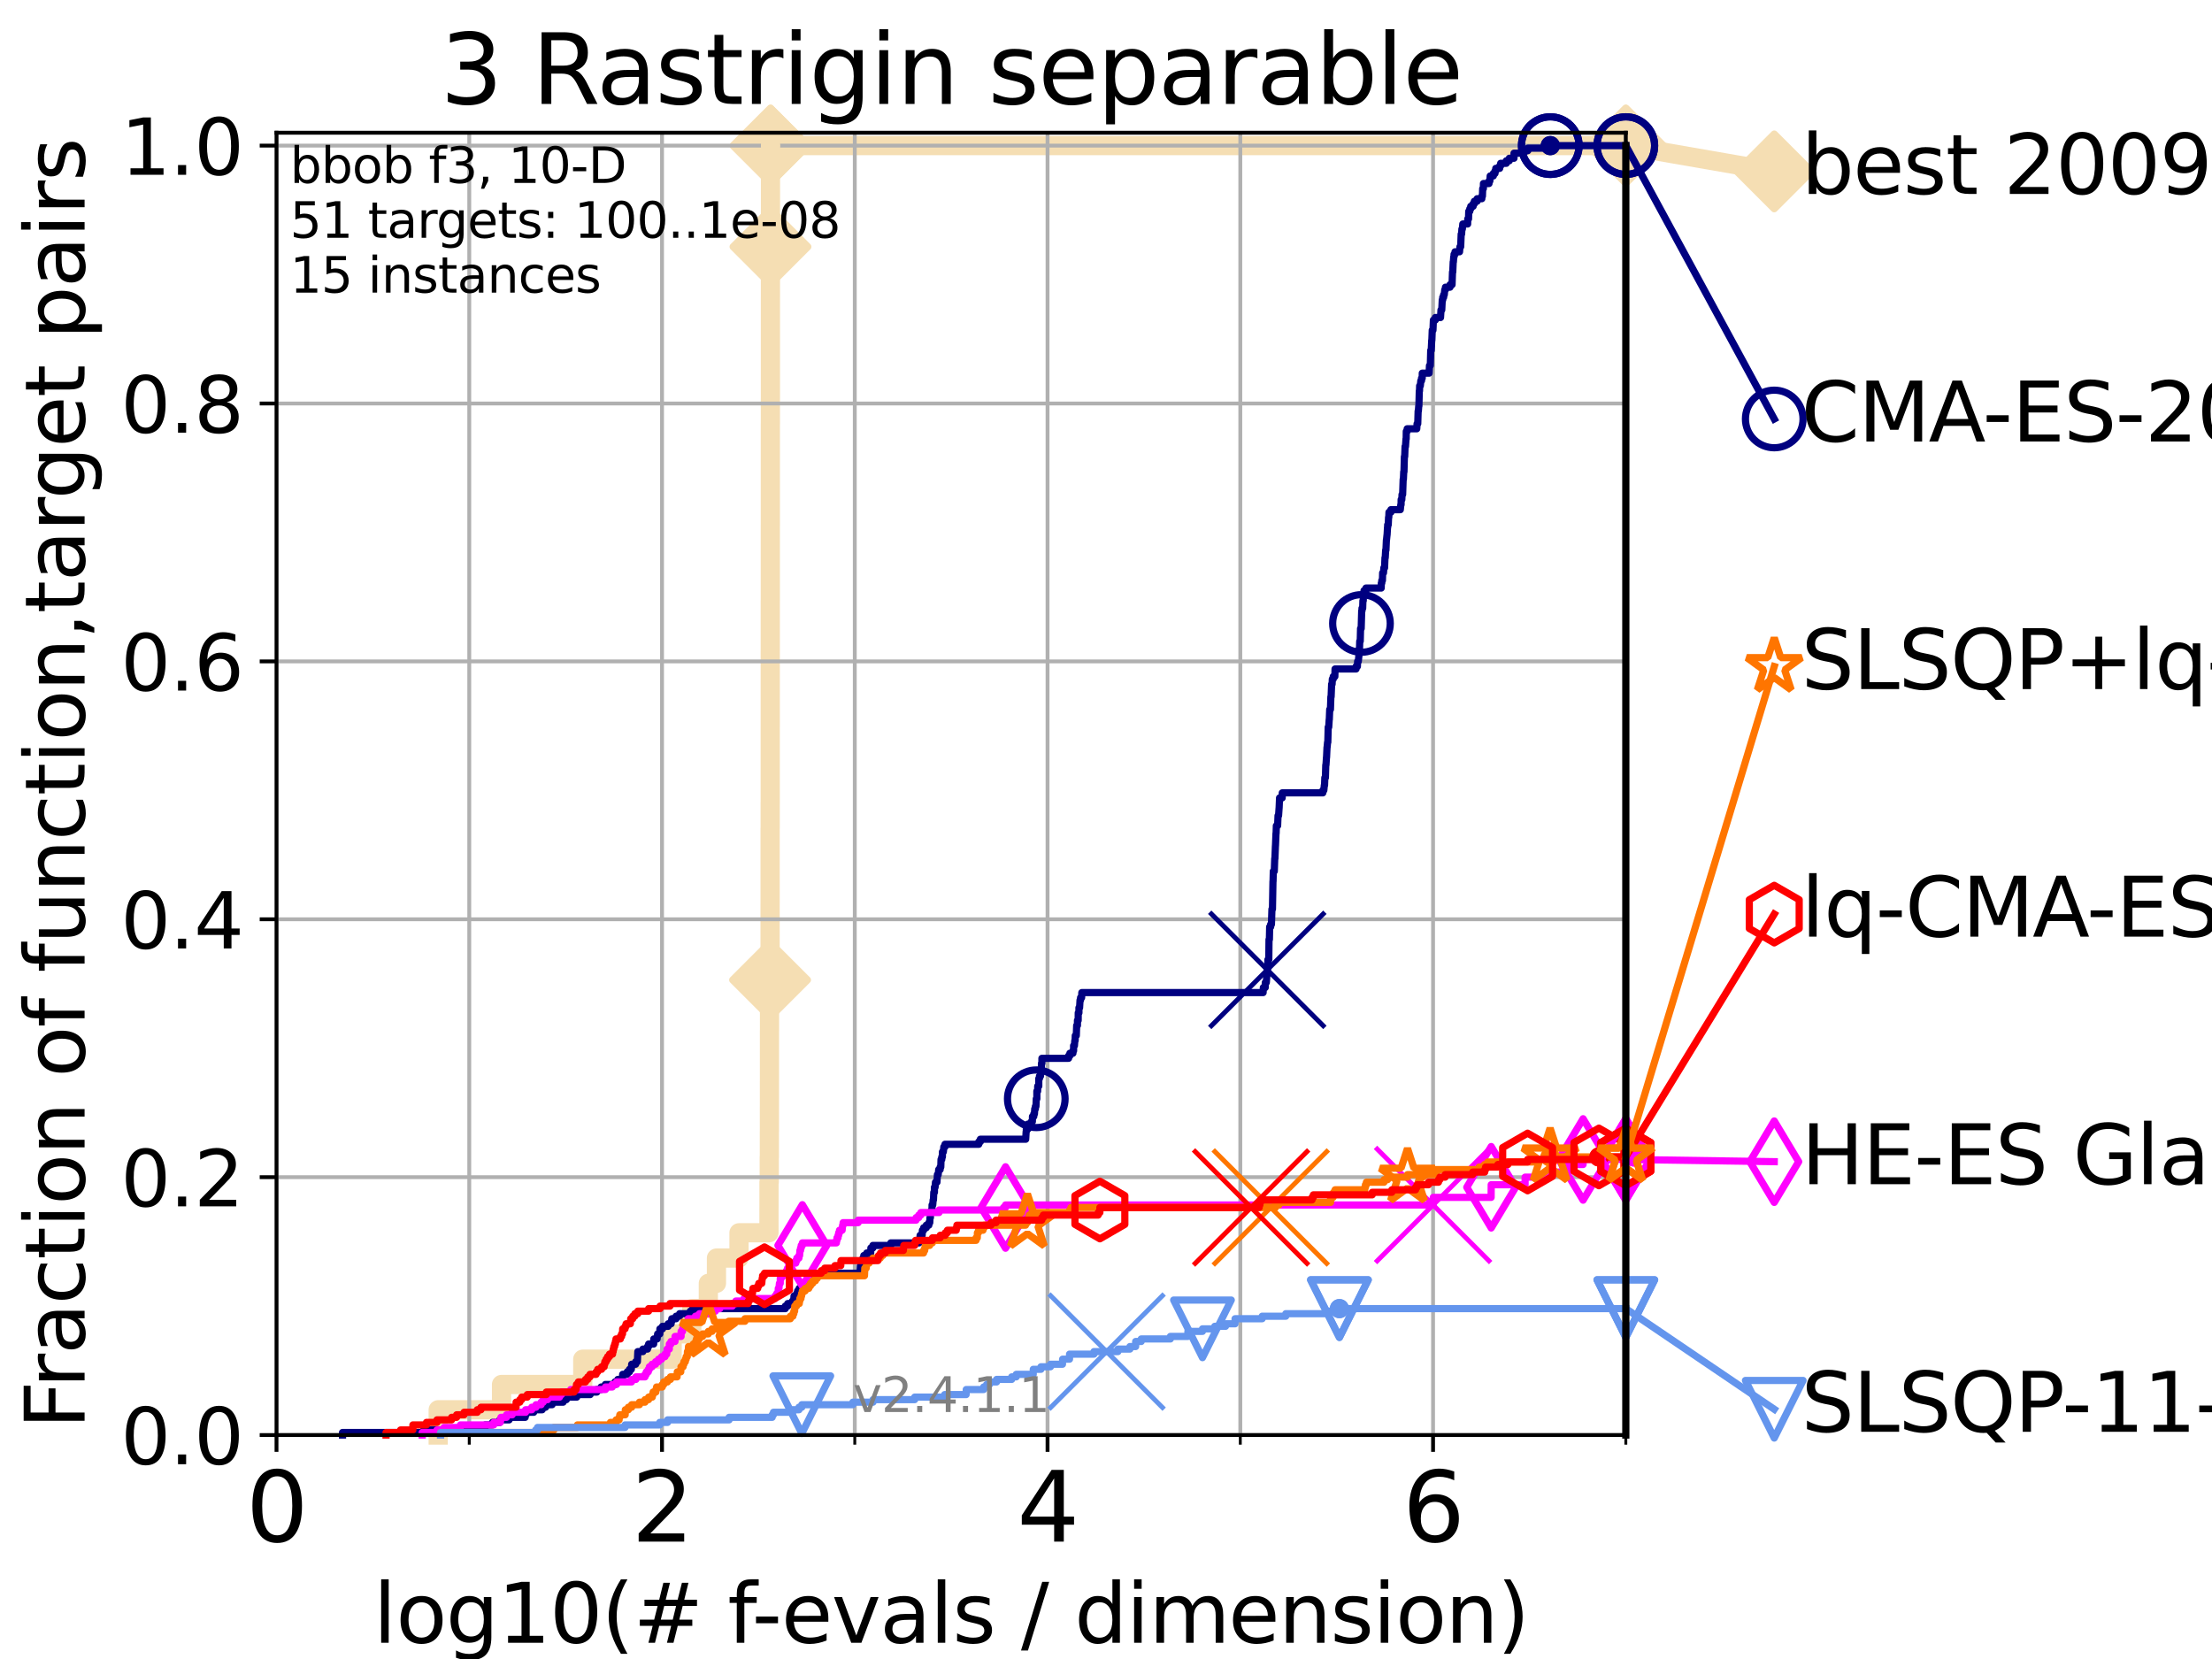 <?xml version="1.0" encoding="utf-8" standalone="no"?>
<!DOCTYPE svg PUBLIC "-//W3C//DTD SVG 1.1//EN"
  "http://www.w3.org/Graphics/SVG/1.1/DTD/svg11.dtd">
<svg height="345.6pt" version="1.1" viewBox="0 0 460.8 345.6" width="460.8pt" xmlns="http://www.w3.org/2000/svg" xmlns:xlink="http://www.w3.org/1999/xlink">
 <defs>
  <style type="text/css">*{stroke-linecap:butt;stroke-linejoin:round;}</style>
 </defs>
 <g id="figure_1">
  <g id="patch_1">
   <path d="M 0 345.6 
L 460.8 345.6 
L 460.8 0 
L 0 0 
z
" style="fill:#ffffff;"/>
  </g>
  <g id="axes_1">
   <g id="patch_2">
    <path d="M 57.6 298.944 
L 338.688 298.944 
L 338.688 27.648 
L 57.6 27.648 
z
" style="fill:#ffffff;"/>
   </g>
   <g id="line2d_1">
    <path d="M 91.284 298.944 
L 91.284 293.677 
L 104.474 293.677 
L 104.474 288.41 
L 121.4 288.41 
L 121.4 283.143 
L 140.027 283.143 
L 140.027 277.877 
L 144.112 277.877 
L 144.112 272.61 
L 147.56 272.61 
L 147.56 267.343 
L 149.251 267.343 
L 149.251 262.076 
L 153.946 262.076 
L 153.946 256.809 
L 160.191 256.809 
L 160.191 251.542 
L 160.196 251.542 
L 160.196 246.275 
L 160.249 246.275 
L 160.249 241.009 
L 160.274 241.009 
L 160.274 235.742 
L 160.283 235.742 
L 160.283 230.475 
L 160.288 230.475 
L 160.288 225.208 
L 160.293 225.208 
L 160.293 214.674 
L 160.303 214.674 
L 160.303 209.407 
L 160.418 209.407 
L 160.418 204.141 
L 160.423 204.141 
L 160.423 188.34 
L 160.428 188.34 
L 160.428 172.539 
L 160.442 172.539 
L 160.442 167.272 
L 160.452 167.272 
L 160.452 151.472 
L 160.456 151.472 
L 160.456 135.671 
L 160.461 135.671 
L 160.461 125.138 
L 160.471 125.138 
L 160.471 109.337 
L 160.476 109.337 
L 160.476 88.27 
L 160.485 88.27 
L 160.485 83.003 
L 160.49 83.003 
L 160.49 61.935 
L 160.495 61.935 
L 160.495 56.668 
L 160.5 56.668 
L 160.5 51.402 
L 160.504 51.402 
L 160.504 35.601 
L 160.514 35.601 
L 160.514 30.334 
L 338.688 30.334 
" style="fill:none;stroke:#f5deb3;stroke-linecap:square;stroke-width:4;"/>
   </g>
   <g id="line2d_2">
    <defs>
     <path d="M 0 7.778 
L 7.778 0 
L 0 -7.778 
L -7.778 0 
z
" id="mdafe249e23" style="stroke:#f5deb3;stroke-linejoin:miter;stroke-width:1.5;"/>
    </defs>
    <g>
     <use style="fill:#f5deb3;stroke:#f5deb3;stroke-linejoin:miter;stroke-width:1.5;" x="160.418" xlink:href="#mdafe249e23" y="204.141"/>
     <use style="fill:#f5deb3;stroke:#f5deb3;stroke-linejoin:miter;stroke-width:1.5;" x="160.504" xlink:href="#mdafe249e23" y="51.402"/>
     <use style="fill:#f5deb3;stroke:#f5deb3;stroke-linejoin:miter;stroke-width:1.5;" x="160.514" xlink:href="#mdafe249e23" y="30.334"/>
     <use style="fill:#f5deb3;stroke:#f5deb3;stroke-linejoin:miter;stroke-width:1.5;" x="160.514" xlink:href="#mdafe249e23" y="30.334"/>
     <use style="fill:#f5deb3;stroke:#f5deb3;stroke-linejoin:miter;stroke-width:1.5;" x="338.688" xlink:href="#mdafe249e23" y="30.334"/>
    </g>
   </g>
   <g id="line2d_3">
    <path style="fill:none;stroke:#f5deb3;stroke-linecap:square;stroke-width:4;"/>
    <g/>
   </g>
   <g id="line2d_4">
    <path d="M 338.688 30.334 
L 369.608 35.706 
" style="fill:none;stroke:#f5deb3;stroke-linecap:square;stroke-width:4;"/>
    <g>
     <use style="fill:#f5deb3;stroke:#f5deb3;stroke-linejoin:miter;stroke-width:1.5;" x="338.688" xlink:href="#mdafe249e23" y="30.334"/>
     <use style="fill:#f5deb3;stroke:#f5deb3;stroke-linejoin:miter;stroke-width:1.5;" x="369.608" xlink:href="#mdafe249e23" y="35.706"/>
    </g>
   </g>
   <g id="matplotlib.axis_1">
    <g id="xtick_1">
     <g id="line2d_5">
      <path clip-path="url(#pc3b654829f)" d="M 57.6 298.944 
L 57.6 27.648 
" style="fill:none;stroke:#b0b0b0;stroke-linecap:square;stroke-width:0.8;"/>
     </g>
     <g id="line2d_6">
      <defs>
       <path d="M 0 0 
L 0 3.5 
" id="m423e83305e" style="stroke:#000000;stroke-width:0.8;"/>
      </defs>
      <g>
       <use style="stroke:#000000;stroke-width:0.8;" x="57.6" xlink:href="#m423e83305e" y="298.944"/>
      </g>
     </g>
     <g id="text_1">
      <!-- 0 -->
      <g transform="translate(51.237 321.141)scale(0.2 -0.2)">
       <defs>
        <path d="M 2034 4250 
Q 1547 4250 1301 3770 
Q 1056 3291 1056 2328 
Q 1056 1369 1301 889 
Q 1547 409 2034 409 
Q 2525 409 2770 889 
Q 3016 1369 3016 2328 
Q 3016 3291 2770 3770 
Q 2525 4250 2034 4250 
z
M 2034 4750 
Q 2819 4750 3233 4129 
Q 3647 3509 3647 2328 
Q 3647 1150 3233 529 
Q 2819 -91 2034 -91 
Q 1250 -91 836 529 
Q 422 1150 422 2328 
Q 422 3509 836 4129 
Q 1250 4750 2034 4750 
z
" id="DejaVuSans-30" transform="scale(0.016)"/>
       </defs>
       <use xlink:href="#DejaVuSans-30"/>
      </g>
     </g>
    </g>
    <g id="xtick_2">
     <g id="line2d_7">
      <path clip-path="url(#pc3b654829f)" d="M 137.911 298.944 
L 137.911 27.648 
" style="fill:none;stroke:#b0b0b0;stroke-linecap:square;stroke-width:0.8;"/>
     </g>
     <g id="line2d_8">
      <g>
       <use style="stroke:#000000;stroke-width:0.8;" x="137.911" xlink:href="#m423e83305e" y="298.944"/>
      </g>
     </g>
     <g id="text_2">
      <!-- 2 -->
      <g transform="translate(131.548 321.141)scale(0.2 -0.2)">
       <defs>
        <path d="M 1228 531 
L 3431 531 
L 3431 0 
L 469 0 
L 469 531 
Q 828 903 1448 1529 
Q 2069 2156 2228 2338 
Q 2531 2678 2651 2914 
Q 2772 3150 2772 3378 
Q 2772 3750 2511 3984 
Q 2250 4219 1831 4219 
Q 1534 4219 1204 4116 
Q 875 4013 500 3803 
L 500 4441 
Q 881 4594 1212 4672 
Q 1544 4750 1819 4750 
Q 2544 4750 2975 4387 
Q 3406 4025 3406 3419 
Q 3406 3131 3298 2873 
Q 3191 2616 2906 2266 
Q 2828 2175 2409 1742 
Q 1991 1309 1228 531 
z
" id="DejaVuSans-32" transform="scale(0.016)"/>
       </defs>
       <use xlink:href="#DejaVuSans-32"/>
      </g>
     </g>
    </g>
    <g id="xtick_3">
     <g id="line2d_9">
      <path clip-path="url(#pc3b654829f)" d="M 218.222 298.944 
L 218.222 27.648 
" style="fill:none;stroke:#b0b0b0;stroke-linecap:square;stroke-width:0.8;"/>
     </g>
     <g id="line2d_10">
      <g>
       <use style="stroke:#000000;stroke-width:0.8;" x="218.222" xlink:href="#m423e83305e" y="298.944"/>
      </g>
     </g>
     <g id="text_3">
      <!-- 4 -->
      <g transform="translate(211.859 321.141)scale(0.2 -0.2)">
       <defs>
        <path d="M 2419 4116 
L 825 1625 
L 2419 1625 
L 2419 4116 
z
M 2253 4666 
L 3047 4666 
L 3047 1625 
L 3713 1625 
L 3713 1100 
L 3047 1100 
L 3047 0 
L 2419 0 
L 2419 1100 
L 313 1100 
L 313 1709 
L 2253 4666 
z
" id="DejaVuSans-34" transform="scale(0.016)"/>
       </defs>
       <use xlink:href="#DejaVuSans-34"/>
      </g>
     </g>
    </g>
    <g id="xtick_4">
     <g id="line2d_11">
      <path clip-path="url(#pc3b654829f)" d="M 298.533 298.944 
L 298.533 27.648 
" style="fill:none;stroke:#b0b0b0;stroke-linecap:square;stroke-width:0.8;"/>
     </g>
     <g id="line2d_12">
      <g>
       <use style="stroke:#000000;stroke-width:0.8;" x="298.533" xlink:href="#m423e83305e" y="298.944"/>
      </g>
     </g>
     <g id="text_4">
      <!-- 6 -->
      <g transform="translate(292.17 321.141)scale(0.2 -0.2)">
       <defs>
        <path d="M 2113 2584 
Q 1688 2584 1439 2293 
Q 1191 2003 1191 1497 
Q 1191 994 1439 701 
Q 1688 409 2113 409 
Q 2538 409 2786 701 
Q 3034 994 3034 1497 
Q 3034 2003 2786 2293 
Q 2538 2584 2113 2584 
z
M 3366 4563 
L 3366 3988 
Q 3128 4100 2886 4159 
Q 2644 4219 2406 4219 
Q 1781 4219 1451 3797 
Q 1122 3375 1075 2522 
Q 1259 2794 1537 2939 
Q 1816 3084 2150 3084 
Q 2853 3084 3261 2657 
Q 3669 2231 3669 1497 
Q 3669 778 3244 343 
Q 2819 -91 2113 -91 
Q 1303 -91 875 529 
Q 447 1150 447 2328 
Q 447 3434 972 4092 
Q 1497 4750 2381 4750 
Q 2619 4750 2861 4703 
Q 3103 4656 3366 4563 
z
" id="DejaVuSans-36" transform="scale(0.016)"/>
       </defs>
       <use xlink:href="#DejaVuSans-36"/>
      </g>
     </g>
    </g>
    <g id="xtick_5">
     <g id="line2d_13">
      <path clip-path="url(#pc3b654829f)" d="M 97.755 298.944 
L 97.755 27.648 
" style="fill:none;stroke:#b0b0b0;stroke-linecap:square;stroke-width:0.8;"/>
     </g>
     <g id="line2d_14">
      <defs>
       <path d="M 0 0 
L 0 2 
" id="m62fb4a7946" style="stroke:#000000;stroke-width:0.6;"/>
      </defs>
      <g>
       <use style="stroke:#000000;stroke-width:0.6;" x="97.755" xlink:href="#m62fb4a7946" y="298.944"/>
      </g>
     </g>
    </g>
    <g id="xtick_6">
     <g id="line2d_15">
      <path clip-path="url(#pc3b654829f)" d="M 178.066 298.944 
L 178.066 27.648 
" style="fill:none;stroke:#b0b0b0;stroke-linecap:square;stroke-width:0.8;"/>
     </g>
     <g id="line2d_16">
      <g>
       <use style="stroke:#000000;stroke-width:0.6;" x="178.066" xlink:href="#m62fb4a7946" y="298.944"/>
      </g>
     </g>
    </g>
    <g id="xtick_7">
     <g id="line2d_17">
      <path clip-path="url(#pc3b654829f)" d="M 258.377 298.944 
L 258.377 27.648 
" style="fill:none;stroke:#b0b0b0;stroke-linecap:square;stroke-width:0.8;"/>
     </g>
     <g id="line2d_18">
      <g>
       <use style="stroke:#000000;stroke-width:0.6;" x="258.377" xlink:href="#m62fb4a7946" y="298.944"/>
      </g>
     </g>
    </g>
    <g id="xtick_8">
     <g id="line2d_19">
      <path clip-path="url(#pc3b654829f)" d="M 338.688 298.944 
L 338.688 27.648 
" style="fill:none;stroke:#b0b0b0;stroke-linecap:square;stroke-width:0.8;"/>
     </g>
     <g id="line2d_20">
      <g>
       <use style="stroke:#000000;stroke-width:0.6;" x="338.688" xlink:href="#m62fb4a7946" y="298.944"/>
      </g>
     </g>
    </g>
    <g id="text_5">
     <!-- log10(# f-evals / dimension) -->
     <g transform="translate(77.764 342.218)scale(0.17 -0.17)">
      <defs>
       <path d="M 603 4863 
L 1178 4863 
L 1178 0 
L 603 0 
L 603 4863 
z
" id="DejaVuSans-6c" transform="scale(0.016)"/>
       <path d="M 1959 3097 
Q 1497 3097 1228 2736 
Q 959 2375 959 1747 
Q 959 1119 1226 758 
Q 1494 397 1959 397 
Q 2419 397 2687 759 
Q 2956 1122 2956 1747 
Q 2956 2369 2687 2733 
Q 2419 3097 1959 3097 
z
M 1959 3584 
Q 2709 3584 3137 3096 
Q 3566 2609 3566 1747 
Q 3566 888 3137 398 
Q 2709 -91 1959 -91 
Q 1206 -91 779 398 
Q 353 888 353 1747 
Q 353 2609 779 3096 
Q 1206 3584 1959 3584 
z
" id="DejaVuSans-6f" transform="scale(0.016)"/>
       <path d="M 2906 1791 
Q 2906 2416 2648 2759 
Q 2391 3103 1925 3103 
Q 1463 3103 1205 2759 
Q 947 2416 947 1791 
Q 947 1169 1205 825 
Q 1463 481 1925 481 
Q 2391 481 2648 825 
Q 2906 1169 2906 1791 
z
M 3481 434 
Q 3481 -459 3084 -895 
Q 2688 -1331 1869 -1331 
Q 1566 -1331 1297 -1286 
Q 1028 -1241 775 -1147 
L 775 -588 
Q 1028 -725 1275 -790 
Q 1522 -856 1778 -856 
Q 2344 -856 2625 -561 
Q 2906 -266 2906 331 
L 2906 616 
Q 2728 306 2450 153 
Q 2172 0 1784 0 
Q 1141 0 747 490 
Q 353 981 353 1791 
Q 353 2603 747 3093 
Q 1141 3584 1784 3584 
Q 2172 3584 2450 3431 
Q 2728 3278 2906 2969 
L 2906 3500 
L 3481 3500 
L 3481 434 
z
" id="DejaVuSans-67" transform="scale(0.016)"/>
       <path d="M 794 531 
L 1825 531 
L 1825 4091 
L 703 3866 
L 703 4441 
L 1819 4666 
L 2450 4666 
L 2450 531 
L 3481 531 
L 3481 0 
L 794 0 
L 794 531 
z
" id="DejaVuSans-31" transform="scale(0.016)"/>
       <path d="M 1984 4856 
Q 1566 4138 1362 3434 
Q 1159 2731 1159 2009 
Q 1159 1288 1364 580 
Q 1569 -128 1984 -844 
L 1484 -844 
Q 1016 -109 783 600 
Q 550 1309 550 2009 
Q 550 2706 781 3412 
Q 1013 4119 1484 4856 
L 1984 4856 
z
" id="DejaVuSans-28" transform="scale(0.016)"/>
       <path d="M 3272 2816 
L 2363 2816 
L 2100 1772 
L 3016 1772 
L 3272 2816 
z
M 2803 4594 
L 2478 3297 
L 3391 3297 
L 3719 4594 
L 4219 4594 
L 3897 3297 
L 4872 3297 
L 4872 2816 
L 3775 2816 
L 3519 1772 
L 4513 1772 
L 4513 1294 
L 3397 1294 
L 3072 0 
L 2572 0 
L 2894 1294 
L 1978 1294 
L 1656 0 
L 1153 0 
L 1478 1294 
L 494 1294 
L 494 1772 
L 1594 1772 
L 1856 2816 
L 850 2816 
L 850 3297 
L 1978 3297 
L 2297 4594 
L 2803 4594 
z
" id="DejaVuSans-23" transform="scale(0.016)"/>
       <path id="DejaVuSans-20" transform="scale(0.016)"/>
       <path d="M 2375 4863 
L 2375 4384 
L 1825 4384 
Q 1516 4384 1395 4259 
Q 1275 4134 1275 3809 
L 1275 3500 
L 2222 3500 
L 2222 3053 
L 1275 3053 
L 1275 0 
L 697 0 
L 697 3053 
L 147 3053 
L 147 3500 
L 697 3500 
L 697 3744 
Q 697 4328 969 4595 
Q 1241 4863 1831 4863 
L 2375 4863 
z
" id="DejaVuSans-66" transform="scale(0.016)"/>
       <path d="M 313 2009 
L 1997 2009 
L 1997 1497 
L 313 1497 
L 313 2009 
z
" id="DejaVuSans-2d" transform="scale(0.016)"/>
       <path d="M 3597 1894 
L 3597 1613 
L 953 1613 
Q 991 1019 1311 708 
Q 1631 397 2203 397 
Q 2534 397 2845 478 
Q 3156 559 3463 722 
L 3463 178 
Q 3153 47 2828 -22 
Q 2503 -91 2169 -91 
Q 1331 -91 842 396 
Q 353 884 353 1716 
Q 353 2575 817 3079 
Q 1281 3584 2069 3584 
Q 2775 3584 3186 3129 
Q 3597 2675 3597 1894 
z
M 3022 2063 
Q 3016 2534 2758 2815 
Q 2500 3097 2075 3097 
Q 1594 3097 1305 2825 
Q 1016 2553 972 2059 
L 3022 2063 
z
" id="DejaVuSans-65" transform="scale(0.016)"/>
       <path d="M 191 3500 
L 800 3500 
L 1894 563 
L 2988 3500 
L 3597 3500 
L 2284 0 
L 1503 0 
L 191 3500 
z
" id="DejaVuSans-76" transform="scale(0.016)"/>
       <path d="M 2194 1759 
Q 1497 1759 1228 1600 
Q 959 1441 959 1056 
Q 959 750 1161 570 
Q 1363 391 1709 391 
Q 2188 391 2477 730 
Q 2766 1069 2766 1631 
L 2766 1759 
L 2194 1759 
z
M 3341 1997 
L 3341 0 
L 2766 0 
L 2766 531 
Q 2569 213 2275 61 
Q 1981 -91 1556 -91 
Q 1019 -91 701 211 
Q 384 513 384 1019 
Q 384 1609 779 1909 
Q 1175 2209 1959 2209 
L 2766 2209 
L 2766 2266 
Q 2766 2663 2505 2880 
Q 2244 3097 1772 3097 
Q 1472 3097 1187 3025 
Q 903 2953 641 2809 
L 641 3341 
Q 956 3463 1253 3523 
Q 1550 3584 1831 3584 
Q 2591 3584 2966 3190 
Q 3341 2797 3341 1997 
z
" id="DejaVuSans-61" transform="scale(0.016)"/>
       <path d="M 2834 3397 
L 2834 2853 
Q 2591 2978 2328 3040 
Q 2066 3103 1784 3103 
Q 1356 3103 1142 2972 
Q 928 2841 928 2578 
Q 928 2378 1081 2264 
Q 1234 2150 1697 2047 
L 1894 2003 
Q 2506 1872 2764 1633 
Q 3022 1394 3022 966 
Q 3022 478 2636 193 
Q 2250 -91 1575 -91 
Q 1294 -91 989 -36 
Q 684 19 347 128 
L 347 722 
Q 666 556 975 473 
Q 1284 391 1588 391 
Q 1994 391 2212 530 
Q 2431 669 2431 922 
Q 2431 1156 2273 1281 
Q 2116 1406 1581 1522 
L 1381 1569 
Q 847 1681 609 1914 
Q 372 2147 372 2553 
Q 372 3047 722 3315 
Q 1072 3584 1716 3584 
Q 2034 3584 2315 3537 
Q 2597 3491 2834 3397 
z
" id="DejaVuSans-73" transform="scale(0.016)"/>
       <path d="M 1625 4666 
L 2156 4666 
L 531 -594 
L 0 -594 
L 1625 4666 
z
" id="DejaVuSans-2f" transform="scale(0.016)"/>
       <path d="M 2906 2969 
L 2906 4863 
L 3481 4863 
L 3481 0 
L 2906 0 
L 2906 525 
Q 2725 213 2448 61 
Q 2172 -91 1784 -91 
Q 1150 -91 751 415 
Q 353 922 353 1747 
Q 353 2572 751 3078 
Q 1150 3584 1784 3584 
Q 2172 3584 2448 3432 
Q 2725 3281 2906 2969 
z
M 947 1747 
Q 947 1113 1208 752 
Q 1469 391 1925 391 
Q 2381 391 2643 752 
Q 2906 1113 2906 1747 
Q 2906 2381 2643 2742 
Q 2381 3103 1925 3103 
Q 1469 3103 1208 2742 
Q 947 2381 947 1747 
z
" id="DejaVuSans-64" transform="scale(0.016)"/>
       <path d="M 603 3500 
L 1178 3500 
L 1178 0 
L 603 0 
L 603 3500 
z
M 603 4863 
L 1178 4863 
L 1178 4134 
L 603 4134 
L 603 4863 
z
" id="DejaVuSans-69" transform="scale(0.016)"/>
       <path d="M 3328 2828 
Q 3544 3216 3844 3400 
Q 4144 3584 4550 3584 
Q 5097 3584 5394 3201 
Q 5691 2819 5691 2113 
L 5691 0 
L 5113 0 
L 5113 2094 
Q 5113 2597 4934 2840 
Q 4756 3084 4391 3084 
Q 3944 3084 3684 2787 
Q 3425 2491 3425 1978 
L 3425 0 
L 2847 0 
L 2847 2094 
Q 2847 2600 2669 2842 
Q 2491 3084 2119 3084 
Q 1678 3084 1418 2786 
Q 1159 2488 1159 1978 
L 1159 0 
L 581 0 
L 581 3500 
L 1159 3500 
L 1159 2956 
Q 1356 3278 1631 3431 
Q 1906 3584 2284 3584 
Q 2666 3584 2933 3390 
Q 3200 3197 3328 2828 
z
" id="DejaVuSans-6d" transform="scale(0.016)"/>
       <path d="M 3513 2113 
L 3513 0 
L 2938 0 
L 2938 2094 
Q 2938 2591 2744 2837 
Q 2550 3084 2163 3084 
Q 1697 3084 1428 2787 
Q 1159 2491 1159 1978 
L 1159 0 
L 581 0 
L 581 3500 
L 1159 3500 
L 1159 2956 
Q 1366 3272 1645 3428 
Q 1925 3584 2291 3584 
Q 2894 3584 3203 3211 
Q 3513 2838 3513 2113 
z
" id="DejaVuSans-6e" transform="scale(0.016)"/>
       <path d="M 513 4856 
L 1013 4856 
Q 1481 4119 1714 3412 
Q 1947 2706 1947 2009 
Q 1947 1309 1714 600 
Q 1481 -109 1013 -844 
L 513 -844 
Q 928 -128 1133 580 
Q 1338 1288 1338 2009 
Q 1338 2731 1133 3434 
Q 928 4138 513 4856 
z
" id="DejaVuSans-29" transform="scale(0.016)"/>
      </defs>
      <use xlink:href="#DejaVuSans-6c"/>
      <use x="27.783" xlink:href="#DejaVuSans-6f"/>
      <use x="88.965" xlink:href="#DejaVuSans-67"/>
      <use x="152.441" xlink:href="#DejaVuSans-31"/>
      <use x="216.064" xlink:href="#DejaVuSans-30"/>
      <use x="279.688" xlink:href="#DejaVuSans-28"/>
      <use x="318.701" xlink:href="#DejaVuSans-23"/>
      <use x="402.49" xlink:href="#DejaVuSans-20"/>
      <use x="434.277" xlink:href="#DejaVuSans-66"/>
      <use x="463.982" xlink:href="#DejaVuSans-2d"/>
      <use x="500.066" xlink:href="#DejaVuSans-65"/>
      <use x="561.59" xlink:href="#DejaVuSans-76"/>
      <use x="620.77" xlink:href="#DejaVuSans-61"/>
      <use x="682.049" xlink:href="#DejaVuSans-6c"/>
      <use x="709.832" xlink:href="#DejaVuSans-73"/>
      <use x="761.932" xlink:href="#DejaVuSans-20"/>
      <use x="793.719" xlink:href="#DejaVuSans-2f"/>
      <use x="827.41" xlink:href="#DejaVuSans-20"/>
      <use x="859.197" xlink:href="#DejaVuSans-64"/>
      <use x="922.674" xlink:href="#DejaVuSans-69"/>
      <use x="950.457" xlink:href="#DejaVuSans-6d"/>
      <use x="1047.869" xlink:href="#DejaVuSans-65"/>
      <use x="1109.393" xlink:href="#DejaVuSans-6e"/>
      <use x="1172.771" xlink:href="#DejaVuSans-73"/>
      <use x="1224.871" xlink:href="#DejaVuSans-69"/>
      <use x="1252.654" xlink:href="#DejaVuSans-6f"/>
      <use x="1313.836" xlink:href="#DejaVuSans-6e"/>
      <use x="1377.215" xlink:href="#DejaVuSans-29"/>
     </g>
    </g>
   </g>
   <g id="matplotlib.axis_2">
    <g id="ytick_1">
     <g id="line2d_21">
      <path clip-path="url(#pc3b654829f)" d="M 57.6 298.944 
L 338.688 298.944 
" style="fill:none;stroke:#b0b0b0;stroke-linecap:square;stroke-width:0.8;"/>
     </g>
     <g id="line2d_22">
      <defs>
       <path d="M 0 0 
L -3.5 0 
" id="mb2e205d398" style="stroke:#000000;stroke-width:0.8;"/>
      </defs>
      <g>
       <use style="stroke:#000000;stroke-width:0.8;" x="57.6" xlink:href="#mb2e205d398" y="298.944"/>
      </g>
     </g>
     <g id="text_6">
      <!-- 0.0 -->
      <g transform="translate(25.155 305.023)scale(0.16 -0.16)">
       <defs>
        <path d="M 684 794 
L 1344 794 
L 1344 0 
L 684 0 
L 684 794 
z
" id="DejaVuSans-2e" transform="scale(0.016)"/>
       </defs>
       <use xlink:href="#DejaVuSans-30"/>
       <use x="63.623" xlink:href="#DejaVuSans-2e"/>
       <use x="95.41" xlink:href="#DejaVuSans-30"/>
      </g>
     </g>
    </g>
    <g id="ytick_2">
     <g id="line2d_23">
      <path clip-path="url(#pc3b654829f)" d="M 57.6 245.222 
L 338.688 245.222 
" style="fill:none;stroke:#b0b0b0;stroke-linecap:square;stroke-width:0.8;"/>
     </g>
     <g id="line2d_24">
      <g>
       <use style="stroke:#000000;stroke-width:0.8;" x="57.6" xlink:href="#mb2e205d398" y="245.222"/>
      </g>
     </g>
     <g id="text_7">
      <!-- 0.2 -->
      <g transform="translate(25.155 251.301)scale(0.16 -0.16)">
       <use xlink:href="#DejaVuSans-30"/>
       <use x="63.623" xlink:href="#DejaVuSans-2e"/>
       <use x="95.41" xlink:href="#DejaVuSans-32"/>
      </g>
     </g>
    </g>
    <g id="ytick_3">
     <g id="line2d_25">
      <path clip-path="url(#pc3b654829f)" d="M 57.6 191.5 
L 338.688 191.5 
" style="fill:none;stroke:#b0b0b0;stroke-linecap:square;stroke-width:0.8;"/>
     </g>
     <g id="line2d_26">
      <g>
       <use style="stroke:#000000;stroke-width:0.8;" x="57.6" xlink:href="#mb2e205d398" y="191.5"/>
      </g>
     </g>
     <g id="text_8">
      <!-- 0.4 -->
      <g transform="translate(25.155 197.579)scale(0.16 -0.16)">
       <use xlink:href="#DejaVuSans-30"/>
       <use x="63.623" xlink:href="#DejaVuSans-2e"/>
       <use x="95.41" xlink:href="#DejaVuSans-34"/>
      </g>
     </g>
    </g>
    <g id="ytick_4">
     <g id="line2d_27">
      <path clip-path="url(#pc3b654829f)" d="M 57.6 137.778 
L 338.688 137.778 
" style="fill:none;stroke:#b0b0b0;stroke-linecap:square;stroke-width:0.8;"/>
     </g>
     <g id="line2d_28">
      <g>
       <use style="stroke:#000000;stroke-width:0.8;" x="57.6" xlink:href="#mb2e205d398" y="137.778"/>
      </g>
     </g>
     <g id="text_9">
      <!-- 0.6 -->
      <g transform="translate(25.155 143.857)scale(0.16 -0.16)">
       <use xlink:href="#DejaVuSans-30"/>
       <use x="63.623" xlink:href="#DejaVuSans-2e"/>
       <use x="95.41" xlink:href="#DejaVuSans-36"/>
      </g>
     </g>
    </g>
    <g id="ytick_5">
     <g id="line2d_29">
      <path clip-path="url(#pc3b654829f)" d="M 57.6 84.056 
L 338.688 84.056 
" style="fill:none;stroke:#b0b0b0;stroke-linecap:square;stroke-width:0.8;"/>
     </g>
     <g id="line2d_30">
      <g>
       <use style="stroke:#000000;stroke-width:0.8;" x="57.6" xlink:href="#mb2e205d398" y="84.056"/>
      </g>
     </g>
     <g id="text_10">
      <!-- 0.8 -->
      <g transform="translate(25.155 90.135)scale(0.16 -0.16)">
       <defs>
        <path d="M 2034 2216 
Q 1584 2216 1326 1975 
Q 1069 1734 1069 1313 
Q 1069 891 1326 650 
Q 1584 409 2034 409 
Q 2484 409 2743 651 
Q 3003 894 3003 1313 
Q 3003 1734 2745 1975 
Q 2488 2216 2034 2216 
z
M 1403 2484 
Q 997 2584 770 2862 
Q 544 3141 544 3541 
Q 544 4100 942 4425 
Q 1341 4750 2034 4750 
Q 2731 4750 3128 4425 
Q 3525 4100 3525 3541 
Q 3525 3141 3298 2862 
Q 3072 2584 2669 2484 
Q 3125 2378 3379 2068 
Q 3634 1759 3634 1313 
Q 3634 634 3220 271 
Q 2806 -91 2034 -91 
Q 1263 -91 848 271 
Q 434 634 434 1313 
Q 434 1759 690 2068 
Q 947 2378 1403 2484 
z
M 1172 3481 
Q 1172 3119 1398 2916 
Q 1625 2713 2034 2713 
Q 2441 2713 2670 2916 
Q 2900 3119 2900 3481 
Q 2900 3844 2670 4047 
Q 2441 4250 2034 4250 
Q 1625 4250 1398 4047 
Q 1172 3844 1172 3481 
z
" id="DejaVuSans-38" transform="scale(0.016)"/>
       </defs>
       <use xlink:href="#DejaVuSans-30"/>
       <use x="63.623" xlink:href="#DejaVuSans-2e"/>
       <use x="95.41" xlink:href="#DejaVuSans-38"/>
      </g>
     </g>
    </g>
    <g id="ytick_6">
     <g id="line2d_31">
      <path clip-path="url(#pc3b654829f)" d="M 57.6 30.334 
L 338.688 30.334 
" style="fill:none;stroke:#b0b0b0;stroke-linecap:square;stroke-width:0.8;"/>
     </g>
     <g id="line2d_32">
      <g>
       <use style="stroke:#000000;stroke-width:0.8;" x="57.6" xlink:href="#mb2e205d398" y="30.334"/>
      </g>
     </g>
     <g id="text_11">
      <!-- 1.0 -->
      <g transform="translate(25.155 36.413)scale(0.16 -0.16)">
       <use xlink:href="#DejaVuSans-31"/>
       <use x="63.623" xlink:href="#DejaVuSans-2e"/>
       <use x="95.41" xlink:href="#DejaVuSans-30"/>
      </g>
     </g>
    </g>
    <g id="text_12">
     <!-- Fraction of function,target pairs -->
     <g transform="translate(17.62 297.681)rotate(-90)scale(0.17 -0.17)">
      <defs>
       <path d="M 628 4666 
L 3309 4666 
L 3309 4134 
L 1259 4134 
L 1259 2759 
L 3109 2759 
L 3109 2228 
L 1259 2228 
L 1259 0 
L 628 0 
L 628 4666 
z
" id="DejaVuSans-46" transform="scale(0.016)"/>
       <path d="M 2631 2963 
Q 2534 3019 2420 3045 
Q 2306 3072 2169 3072 
Q 1681 3072 1420 2755 
Q 1159 2438 1159 1844 
L 1159 0 
L 581 0 
L 581 3500 
L 1159 3500 
L 1159 2956 
Q 1341 3275 1631 3429 
Q 1922 3584 2338 3584 
Q 2397 3584 2469 3576 
Q 2541 3569 2628 3553 
L 2631 2963 
z
" id="DejaVuSans-72" transform="scale(0.016)"/>
       <path d="M 3122 3366 
L 3122 2828 
Q 2878 2963 2633 3030 
Q 2388 3097 2138 3097 
Q 1578 3097 1268 2742 
Q 959 2388 959 1747 
Q 959 1106 1268 751 
Q 1578 397 2138 397 
Q 2388 397 2633 464 
Q 2878 531 3122 666 
L 3122 134 
Q 2881 22 2623 -34 
Q 2366 -91 2075 -91 
Q 1284 -91 818 406 
Q 353 903 353 1747 
Q 353 2603 823 3093 
Q 1294 3584 2113 3584 
Q 2378 3584 2631 3529 
Q 2884 3475 3122 3366 
z
" id="DejaVuSans-63" transform="scale(0.016)"/>
       <path d="M 1172 4494 
L 1172 3500 
L 2356 3500 
L 2356 3053 
L 1172 3053 
L 1172 1153 
Q 1172 725 1289 603 
Q 1406 481 1766 481 
L 2356 481 
L 2356 0 
L 1766 0 
Q 1100 0 847 248 
Q 594 497 594 1153 
L 594 3053 
L 172 3053 
L 172 3500 
L 594 3500 
L 594 4494 
L 1172 4494 
z
" id="DejaVuSans-74" transform="scale(0.016)"/>
       <path d="M 544 1381 
L 544 3500 
L 1119 3500 
L 1119 1403 
Q 1119 906 1312 657 
Q 1506 409 1894 409 
Q 2359 409 2629 706 
Q 2900 1003 2900 1516 
L 2900 3500 
L 3475 3500 
L 3475 0 
L 2900 0 
L 2900 538 
Q 2691 219 2414 64 
Q 2138 -91 1772 -91 
Q 1169 -91 856 284 
Q 544 659 544 1381 
z
M 1991 3584 
L 1991 3584 
z
" id="DejaVuSans-75" transform="scale(0.016)"/>
       <path d="M 750 794 
L 1409 794 
L 1409 256 
L 897 -744 
L 494 -744 
L 750 256 
L 750 794 
z
" id="DejaVuSans-2c" transform="scale(0.016)"/>
       <path d="M 1159 525 
L 1159 -1331 
L 581 -1331 
L 581 3500 
L 1159 3500 
L 1159 2969 
Q 1341 3281 1617 3432 
Q 1894 3584 2278 3584 
Q 2916 3584 3314 3078 
Q 3713 2572 3713 1747 
Q 3713 922 3314 415 
Q 2916 -91 2278 -91 
Q 1894 -91 1617 61 
Q 1341 213 1159 525 
z
M 3116 1747 
Q 3116 2381 2855 2742 
Q 2594 3103 2138 3103 
Q 1681 3103 1420 2742 
Q 1159 2381 1159 1747 
Q 1159 1113 1420 752 
Q 1681 391 2138 391 
Q 2594 391 2855 752 
Q 3116 1113 3116 1747 
z
" id="DejaVuSans-70" transform="scale(0.016)"/>
      </defs>
      <use xlink:href="#DejaVuSans-46"/>
      <use x="50.27" xlink:href="#DejaVuSans-72"/>
      <use x="91.383" xlink:href="#DejaVuSans-61"/>
      <use x="152.662" xlink:href="#DejaVuSans-63"/>
      <use x="207.643" xlink:href="#DejaVuSans-74"/>
      <use x="246.852" xlink:href="#DejaVuSans-69"/>
      <use x="274.635" xlink:href="#DejaVuSans-6f"/>
      <use x="335.816" xlink:href="#DejaVuSans-6e"/>
      <use x="399.195" xlink:href="#DejaVuSans-20"/>
      <use x="430.982" xlink:href="#DejaVuSans-6f"/>
      <use x="492.164" xlink:href="#DejaVuSans-66"/>
      <use x="527.369" xlink:href="#DejaVuSans-20"/>
      <use x="559.156" xlink:href="#DejaVuSans-66"/>
      <use x="594.361" xlink:href="#DejaVuSans-75"/>
      <use x="657.74" xlink:href="#DejaVuSans-6e"/>
      <use x="721.119" xlink:href="#DejaVuSans-63"/>
      <use x="776.1" xlink:href="#DejaVuSans-74"/>
      <use x="815.309" xlink:href="#DejaVuSans-69"/>
      <use x="843.092" xlink:href="#DejaVuSans-6f"/>
      <use x="904.273" xlink:href="#DejaVuSans-6e"/>
      <use x="967.652" xlink:href="#DejaVuSans-2c"/>
      <use x="999.439" xlink:href="#DejaVuSans-74"/>
      <use x="1038.648" xlink:href="#DejaVuSans-61"/>
      <use x="1099.928" xlink:href="#DejaVuSans-72"/>
      <use x="1139.291" xlink:href="#DejaVuSans-67"/>
      <use x="1202.768" xlink:href="#DejaVuSans-65"/>
      <use x="1264.291" xlink:href="#DejaVuSans-74"/>
      <use x="1303.5" xlink:href="#DejaVuSans-20"/>
      <use x="1335.287" xlink:href="#DejaVuSans-70"/>
      <use x="1398.764" xlink:href="#DejaVuSans-61"/>
      <use x="1460.043" xlink:href="#DejaVuSans-69"/>
      <use x="1487.826" xlink:href="#DejaVuSans-72"/>
      <use x="1528.939" xlink:href="#DejaVuSans-73"/>
     </g>
    </g>
   </g>
   <g id="line2d_33">
    <defs>
     <path d="M 0 1.5 
C 0.398 1.5 0.779 1.342 1.061 1.061 
C 1.342 0.779 1.5 0.398 1.5 0 
C 1.5 -0.398 1.342 -0.779 1.061 -1.061 
C 0.779 -1.342 0.398 -1.5 0 -1.5 
C -0.398 -1.5 -0.779 -1.342 -1.061 -1.061 
C -1.342 -0.779 -1.5 -0.398 -1.5 0 
C -1.5 0.398 -1.342 0.779 -1.061 1.061 
C -0.779 1.342 -0.398 1.5 0 1.5 
z
" id="m47fd1929e7" style="stroke:#f5deb3;"/>
    </defs>
    <g>
     <use style="fill:#f5deb3;stroke:#f5deb3;" x="160.514" xlink:href="#m47fd1929e7" y="30.334"/>
     <use style="fill:#f5deb3;stroke:#f5deb3;" x="160.514" xlink:href="#m47fd1929e7" y="30.334"/>
    </g>
   </g>
   <g id="line2d_34">
    <defs>
     <path d="M 0 1.5 
C 0.398 1.5 0.779 1.342 1.061 1.061 
C 1.342 0.779 1.5 0.398 1.5 0 
C 1.5 -0.398 1.342 -0.779 1.061 -1.061 
C 0.779 -1.342 0.398 -1.5 0 -1.5 
C -0.398 -1.5 -0.779 -1.342 -1.061 -1.061 
C -1.342 -0.779 -1.5 -0.398 -1.5 0 
C -1.5 0.398 -1.342 0.779 -1.061 1.061 
C -0.779 1.342 -0.398 1.5 0 1.5 
z
" id="m1627d0b607" style="stroke:#000080;"/>
    </defs>
    <g>
     <use style="fill:#000080;stroke:#000080;" x="322.951" xlink:href="#m1627d0b607" y="30.334"/>
     <use style="fill:#000080;stroke:#000080;" x="322.951" xlink:href="#m1627d0b607" y="30.334"/>
    </g>
   </g>
   <g id="line2d_35">
    <path d="M 71.35 298.944 
L 71.35 298.417 
L 88.256 298.417 
L 88.256 297.891 
L 96.861 297.891 
L 96.861 297.364 
L 101.08 297.364 
L 101.08 296.837 
L 102.597 296.837 
L 102.597 296.311 
L 104.115 296.311 
L 104.115 295.784 
L 106.061 295.784 
L 106.061 295.257 
L 109.402 295.257 
L 109.402 294.731 
L 109.58 294.731 
L 109.58 294.204 
L 111.186 294.204 
L 111.186 293.677 
L 112.95 293.677 
L 112.95 293.15 
L 113.665 293.15 
L 113.665 292.624 
L 115.012 292.624 
L 115.012 292.097 
L 117.317 292.097 
L 117.317 291.57 
L 117.985 291.57 
L 117.985 291.044 
L 120.142 291.044 
L 120.142 290.517 
L 122.948 290.517 
L 122.948 289.99 
L 124.331 289.99 
L 124.331 289.464 
L 125.22 289.464 
L 125.22 288.937 
L 126.1 288.937 
L 126.1 288.41 
L 128.108 288.41 
L 128.108 287.884 
L 128.709 287.884 
L 128.709 287.357 
L 129.63 287.357 
L 129.714 286.304 
L 130.665 286.304 
L 130.665 285.777 
L 131.134 285.777 
L 131.134 285.25 
L 131.515 285.25 
L 131.591 284.197 
L 132.423 284.197 
L 132.423 283.67 
L 132.777 283.67 
L 132.871 281.563 
L 133.932 281.563 
L 133.932 281.037 
L 134.891 281.037 
L 134.891 280.51 
L 135.118 280.51 
L 135.118 279.983 
L 136.17 279.983 
L 136.189 278.93 
L 136.887 278.93 
L 136.998 277.877 
L 137.451 277.877 
L 137.469 276.823 
L 138.015 276.823 
L 138.015 276.296 
L 139.188 276.296 
L 139.188 275.77 
L 139.809 275.77 
L 139.809 275.243 
L 139.949 275.243 
L 139.949 274.716 
L 140.842 274.716 
L 140.842 274.19 
L 141.578 274.19 
L 141.578 273.663 
L 143.804 273.663 
L 143.804 273.136 
L 144.294 273.136 
L 144.294 272.61 
L 163.59 272.61 
L 163.59 272.083 
L 164.094 272.083 
L 164.094 271.556 
L 165.076 271.556 
L 165.076 271.03 
L 165.324 271.03 
L 165.415 269.976 
L 165.964 269.976 
L 165.964 269.45 
L 166.162 269.45 
L 166.162 268.923 
L 166.477 268.923 
L 166.477 268.396 
L 167.411 268.396 
L 167.411 267.87 
L 168.321 267.87 
L 168.321 267.343 
L 168.725 267.343 
L 168.797 266.289 
L 170.1 266.289 
L 170.1 265.763 
L 170.631 265.763 
L 170.631 265.236 
L 179.151 265.236 
L 179.24 263.656 
L 179.35 263.656 
L 179.35 263.129 
L 179.614 263.129 
L 179.614 262.603 
L 179.768 262.603 
L 179.768 262.076 
L 179.949 262.076 
L 179.949 261.549 
L 180.549 261.549 
L 180.549 261.023 
L 181.382 261.023 
L 181.419 259.969 
L 181.84 259.969 
L 181.84 259.443 
L 185.569 259.443 
L 185.569 258.916 
L 191.457 258.916 
L 191.457 258.389 
L 191.585 258.389 
L 191.679 257.336 
L 192.099 257.336 
L 192.156 256.282 
L 192.416 256.282 
L 192.416 255.756 
L 192.962 255.756 
L 192.962 255.229 
L 193.493 255.229 
L 193.493 254.702 
L 193.686 254.702 
L 193.737 253.649 
L 193.822 253.649 
L 193.822 252.596 
L 194.036 252.596 
L 194.036 252.069 
L 194.152 252.069 
L 194.166 251.016 
L 194.305 251.016 
L 194.394 249.962 
L 194.454 249.962 
L 194.525 248.382 
L 194.659 248.382 
L 194.659 247.329 
L 194.798 247.329 
L 194.873 246.275 
L 195.185 246.275 
L 195.28 244.695 
L 195.445 244.695 
L 195.551 243.642 
L 195.849 243.642 
L 195.849 243.115 
L 195.985 243.115 
L 196.033 241.535 
L 196.187 241.535 
L 196.187 241.009 
L 196.318 241.009 
L 196.325 239.955 
L 196.515 239.955 
L 196.618 238.902 
L 196.861 238.902 
L 196.861 238.375 
L 203.896 238.375 
L 203.896 237.848 
L 204.223 237.848 
L 204.223 237.322 
L 213.674 237.322 
L 213.763 235.742 
L 213.802 235.742 
L 213.802 235.215 
L 214.136 235.215 
L 214.153 234.162 
L 214.862 234.162 
L 214.862 233.635 
L 215.062 233.635 
L 215.084 232.582 
L 215.356 232.582 
L 215.356 232.055 
L 215.492 232.055 
L 215.554 231.001 
L 215.692 231.001 
L 215.692 230.475 
L 215.81 230.475 
L 215.877 228.895 
L 215.994 228.895 
L 215.994 227.315 
L 216.158 227.315 
L 216.176 226.261 
L 216.396 226.261 
L 216.396 224.681 
L 216.54 224.681 
L 216.54 224.155 
L 216.762 224.155 
L 216.82 222.575 
L 216.933 222.575 
L 216.957 221.521 
L 217.049 221.521 
L 217.049 220.468 
L 222.604 220.468 
L 222.604 219.941 
L 222.875 219.941 
L 222.875 219.414 
L 223.511 219.414 
L 223.511 218.888 
L 223.649 218.888 
L 223.65 217.834 
L 223.823 217.834 
L 223.899 216.781 
L 223.971 216.781 
L 223.999 215.728 
L 224.213 215.728 
L 224.29 213.621 
L 224.452 213.621 
L 224.452 212.567 
L 224.604 212.567 
L 224.616 210.987 
L 224.762 210.987 
L 224.762 209.934 
L 224.897 209.934 
L 224.988 208.354 
L 225.1 208.354 
L 225.1 207.827 
L 225.319 207.827 
L 225.363 206.774 
L 263.129 206.774 
L 263.179 205.721 
L 263.571 205.721 
L 263.585 204.667 
L 263.798 204.667 
L 263.907 203.087 
L 263.979 203.087 
L 264.079 200.98 
L 264.119 200.98 
L 264.124 199.927 
L 264.312 199.927 
L 264.359 195.714 
L 264.437 195.714 
L 264.492 193.08 
L 264.702 193.08 
L 264.702 192.553 
L 264.866 192.553 
L 264.966 189.393 
L 265.075 189.393 
L 265.18 183.6 
L 265.199 183.6 
L 265.253 181.493 
L 265.459 181.493 
L 265.55 178.86 
L 265.59 178.86 
L 265.693 176.226 
L 265.704 176.226 
L 265.813 173.593 
L 265.839 173.593 
L 265.889 172.013 
L 266.152 172.013 
L 266.238 169.906 
L 266.348 169.906 
L 266.456 168.326 
L 266.463 168.326 
L 266.553 166.219 
L 267.102 166.219 
L 267.12 165.166 
L 275.57 165.166 
L 275.57 164.639 
L 275.777 164.639 
L 275.881 163.586 
L 275.93 163.586 
L 275.986 162.006 
L 276.106 162.006 
L 276.183 159.372 
L 276.223 159.372 
L 276.328 157.792 
L 276.343 157.792 
L 276.441 155.685 
L 276.461 155.685 
L 276.555 154.632 
L 276.606 154.632 
L 276.692 151.472 
L 276.797 151.472 
L 276.897 149.892 
L 276.919 149.892 
L 277.002 147.785 
L 277.155 147.785 
L 277.245 145.152 
L 277.295 145.152 
L 277.402 142.518 
L 277.501 142.518 
L 277.55 141.465 
L 277.735 141.465 
L 277.735 140.938 
L 278.073 140.938 
L 278.115 139.358 
L 282.488 139.358 
L 282.488 138.831 
L 282.768 138.831 
L 282.817 137.778 
L 282.962 137.778 
L 283.065 136.725 
L 283.081 136.725 
L 283.135 135.145 
L 283.21 135.145 
L 283.257 133.565 
L 283.364 133.565 
L 283.427 130.931 
L 283.559 130.931 
L 283.666 127.244 
L 283.727 127.244 
L 283.727 126.718 
L 283.87 126.718 
L 283.918 125.138 
L 283.99 125.138 
L 284.015 124.084 
L 284.129 124.084 
L 284.149 123.031 
L 284.553 123.031 
L 284.553 122.504 
L 287.729 122.504 
L 287.758 121.451 
L 287.849 121.451 
L 287.849 120.924 
L 287.985 120.924 
L 288.028 119.344 
L 288.206 119.344 
L 288.28 118.291 
L 288.43 118.291 
L 288.515 116.184 
L 288.571 116.184 
L 288.656 114.604 
L 288.719 114.604 
L 288.813 112.497 
L 288.833 112.497 
L 288.941 111.444 
L 288.953 111.444 
L 289.045 109.864 
L 289.074 109.864 
L 289.074 109.337 
L 289.196 109.337 
L 289.264 107.757 
L 289.311 107.757 
L 289.349 106.704 
L 289.753 106.704 
L 289.753 106.177 
L 291.708 106.177 
L 291.817 105.124 
L 291.87 105.124 
L 291.885 104.07 
L 292.025 104.07 
L 292.07 103.017 
L 292.194 103.017 
L 292.303 99.857 
L 292.353 99.857 
L 292.422 98.277 
L 292.474 98.277 
L 292.559 95.116 
L 292.622 95.116 
L 292.702 93.01 
L 292.787 93.01 
L 292.893 91.43 
L 292.936 91.43 
L 292.955 89.85 
L 293.14 89.85 
L 293.14 89.323 
L 295.137 89.323 
L 295.204 88.27 
L 295.344 88.27 
L 295.422 85.636 
L 295.468 85.636 
L 295.549 84.583 
L 295.582 84.583 
L 295.665 81.423 
L 295.71 81.423 
L 295.738 80.369 
L 295.879 80.369 
L 295.981 79.316 
L 296.128 79.316 
L 296.128 78.789 
L 296.272 78.789 
L 296.286 77.736 
L 297.707 77.736 
L 297.784 76.156 
L 297.961 76.156 
L 298.044 72.996 
L 298.154 72.996 
L 298.254 70.889 
L 298.283 70.889 
L 298.364 68.782 
L 298.513 68.782 
L 298.601 66.675 
L 299.008 66.675 
L 299.008 66.149 
L 300.09 66.149 
L 300.183 64.569 
L 300.344 64.569 
L 300.448 62.462 
L 300.545 62.462 
L 300.545 61.935 
L 300.732 61.935 
L 300.732 61.409 
L 300.867 61.409 
L 300.969 60.355 
L 301.114 60.355 
L 301.114 59.829 
L 302.064 59.829 
L 302.064 59.302 
L 302.49 59.302 
L 302.583 56.668 
L 302.635 56.668 
L 302.728 54.562 
L 302.765 54.562 
L 302.837 53.508 
L 302.903 53.508 
L 302.903 52.982 
L 303.106 52.982 
L 303.106 52.455 
L 304.049 52.455 
L 304.133 51.402 
L 304.286 51.402 
L 304.39 48.768 
L 304.48 48.768 
L 304.54 47.715 
L 304.633 47.715 
L 304.729 46.661 
L 305.737 46.661 
L 305.757 45.608 
L 305.921 45.608 
L 305.963 44.028 
L 306.18 44.028 
L 306.18 43.501 
L 306.384 43.501 
L 306.384 42.975 
L 306.88 42.975 
L 306.88 42.448 
L 307.133 42.448 
L 307.133 41.921 
L 307.719 41.921 
L 307.719 41.395 
L 308.69 41.395 
L 308.69 40.868 
L 308.814 40.868 
L 308.871 39.288 
L 309.012 39.288 
L 309.028 38.234 
L 310.188 38.234 
L 310.188 37.708 
L 310.363 37.708 
L 310.433 36.654 
L 311.088 36.654 
L 311.088 36.128 
L 311.437 36.128 
L 311.437 35.601 
L 311.597 35.601 
L 311.597 35.074 
L 312.411 35.074 
L 312.411 34.548 
L 312.618 34.548 
L 312.618 34.021 
L 313.789 34.021 
L 313.789 33.494 
L 314.416 33.494 
L 314.416 32.968 
L 315.393 32.968 
L 315.395 31.914 
L 317.502 31.914 
L 317.502 31.387 
L 318.281 31.387 
L 318.281 30.861 
L 322.951 30.861 
L 322.951 30.334 
L 338.688 30.334 
L 338.688 30.334 
" style="fill:none;stroke:#000080;stroke-linecap:square;stroke-width:1.5;"/>
   </g>
   <g id="line2d_36">
    <defs>
     <path d="M 0 6 
C 1.591 6 3.117 5.368 4.243 4.243 
C 5.368 3.117 6 1.591 6 0 
C 6 -1.591 5.368 -3.117 4.243 -4.243 
C 3.117 -5.368 1.591 -6 0 -6 
C -1.591 -6 -3.117 -5.368 -4.243 -4.243 
C -5.368 -3.117 -6 -1.591 -6 0 
C -6 1.591 -5.368 3.117 -4.243 4.243 
C -3.117 5.368 -1.591 6 0 6 
z
" id="med9b0f7afb" style="stroke:#000080;stroke-width:1.5;"/>
    </defs>
    <g>
     <use style="fill-opacity:0;stroke:#000080;stroke-width:1.5;" x="215.877" xlink:href="#med9b0f7afb" y="228.895"/>
     <use style="fill-opacity:0;stroke:#000080;stroke-width:1.5;" x="283.618" xlink:href="#med9b0f7afb" y="129.878"/>
     <use style="fill-opacity:0;stroke:#000080;stroke-width:1.5;" x="322.951" xlink:href="#med9b0f7afb" y="30.334"/>
     <use style="fill-opacity:0;stroke:#000080;stroke-width:1.5;" x="322.951" xlink:href="#med9b0f7afb" y="30.334"/>
     <use style="fill-opacity:0;stroke:#000080;stroke-width:1.5;" x="338.688" xlink:href="#med9b0f7afb" y="30.334"/>
    </g>
   </g>
   <g id="line2d_37">
    <path style="fill:none;stroke:#000080;stroke-linecap:square;stroke-width:1.5;"/>
    <g/>
   </g>
   <g id="line2d_38">
    <path clip-path="url(#pc3b654829f)" d="M 263.997 202.034 
" style="fill:none;stroke:#000080;stroke-linecap:square;stroke-width:1.5;"/>
    <defs>
     <path d="M -12 12 
L 12 -12 
M -12 -12 
L 12 12 
" id="m1755ad8b56" style="stroke:#000080;"/>
    </defs>
    <g clip-path="url(#pc3b654829f)">
     <use style="fill:#000080;stroke:#000080;" x="263.997" xlink:href="#m1755ad8b56" y="202.034"/>
    </g>
   </g>
   <g id="line2d_39">
    <defs>
     <path d="M 0 1.5 
C 0.398 1.5 0.779 1.342 1.061 1.061 
C 1.342 0.779 1.5 0.398 1.5 0 
C 1.5 -0.398 1.342 -0.779 1.061 -1.061 
C 0.779 -1.342 0.398 -1.5 0 -1.5 
C -0.398 -1.5 -0.779 -1.342 -1.061 -1.061 
C -1.342 -0.779 -1.5 -0.398 -1.5 0 
C -1.5 0.398 -1.342 0.779 -1.061 1.061 
C -0.779 1.342 -0.398 1.5 0 1.5 
z
" id="m88e7943109" style="stroke:#ff00ff;"/>
    </defs>
    <g>
     <use style="fill:#ff00ff;stroke:#ff00ff;" x="340.355" xlink:href="#m88e7943109" y="241.009"/>
     <use style="fill:#ff00ff;stroke:#ff00ff;" x="340.355" xlink:href="#m88e7943109" y="241.009"/>
    </g>
   </g>
   <g id="line2d_40">
    <path d="M 87.952 298.944 
L 87.952 298.417 
L 91.03 298.417 
L 91.03 297.891 
L 92.504 297.891 
L 92.504 297.364 
L 95.918 297.364 
L 95.918 296.837 
L 102.859 296.837 
L 102.859 296.311 
L 104.235 296.311 
L 104.235 295.784 
L 104.355 295.784 
L 104.355 295.257 
L 105.51 295.257 
L 105.51 294.731 
L 106.699 294.731 
L 106.699 294.204 
L 109.491 294.204 
L 109.491 293.677 
L 110.777 293.677 
L 110.777 293.15 
L 111.663 293.15 
L 111.663 292.624 
L 112.73 292.624 
L 112.73 292.097 
L 113.168 292.097 
L 113.168 291.57 
L 114.08 291.57 
L 114.08 291.044 
L 116.562 291.044 
L 116.562 290.517 
L 116.972 290.517 
L 116.972 289.99 
L 118.891 289.99 
L 118.891 289.464 
L 126.134 289.464 
L 126.134 288.937 
L 127.548 288.937 
L 127.548 288.41 
L 128.441 288.41 
L 128.441 287.884 
L 131.566 287.884 
L 131.566 287.357 
L 132.47 287.357 
L 132.47 286.83 
L 134.365 286.83 
L 134.365 286.304 
L 134.64 286.304 
L 134.64 285.777 
L 135.056 285.777 
L 135.056 285.25 
L 135.281 285.25 
L 135.281 284.723 
L 135.839 284.723 
L 135.839 284.197 
L 136.57 284.197 
L 136.57 283.67 
L 137.181 283.67 
L 137.181 283.143 
L 137.823 283.143 
L 137.823 282.617 
L 138.528 282.617 
L 138.528 282.09 
L 138.894 282.09 
L 138.976 281.037 
L 139.43 281.037 
L 139.43 279.983 
L 139.778 279.983 
L 139.778 279.457 
L 140.619 279.457 
L 140.619 278.403 
L 141.886 278.403 
L 141.886 277.35 
L 142.189 277.35 
L 142.189 276.823 
L 142.338 276.823 
L 142.338 276.296 
L 142.633 276.296 
L 142.633 275.77 
L 143.209 275.77 
L 143.209 275.243 
L 143.35 275.243 
L 143.35 274.716 
L 144.865 274.716 
L 144.865 274.19 
L 145.711 274.19 
L 145.711 273.663 
L 148.006 273.663 
L 148.006 273.136 
L 149.031 273.136 
L 149.031 272.61 
L 149.946 272.61 
L 149.946 272.083 
L 152.565 272.083 
L 152.565 271.556 
L 153.287 271.556 
L 153.287 271.03 
L 154.998 271.03 
L 154.998 270.503 
L 161.461 270.503 
L 161.461 269.976 
L 161.819 269.976 
L 161.819 269.45 
L 162.096 269.45 
L 162.13 268.396 
L 162.269 268.396 
L 162.368 267.343 
L 162.539 267.343 
L 162.547 266.289 
L 162.758 266.289 
L 162.758 265.763 
L 163.263 265.763 
L 163.263 265.236 
L 163.828 265.236 
L 163.828 264.709 
L 164.067 264.709 
L 164.067 264.183 
L 164.399 264.183 
L 164.422 263.129 
L 165.778 263.129 
L 165.778 262.603 
L 165.999 262.603 
L 165.999 262.076 
L 166.433 262.076 
L 166.433 261.549 
L 166.575 261.549 
L 166.629 260.496 
L 166.769 260.496 
L 166.769 259.969 
L 166.909 259.969 
L 166.909 259.443 
L 167.145 259.443 
L 167.145 258.916 
L 174.238 258.916 
L 174.238 258.389 
L 174.357 258.389 
L 174.357 257.862 
L 174.58 257.862 
L 174.58 257.336 
L 174.707 257.336 
L 174.707 256.809 
L 174.88 256.809 
L 174.88 256.282 
L 175.432 256.282 
L 175.533 255.229 
L 175.636 255.229 
L 175.636 254.702 
L 178.77 254.702 
L 178.77 254.176 
L 190.842 254.176 
L 190.842 253.649 
L 191.392 253.649 
L 191.392 253.122 
L 191.832 253.122 
L 191.832 252.596 
L 195.625 252.596 
L 195.625 252.069 
L 209.055 252.069 
L 209.055 251.542 
L 209.473 251.542 
L 209.473 251.016 
L 298.55 251.016 
L 298.571 249.436 
L 310.629 249.436 
L 310.645 246.802 
L 317.703 246.802 
L 317.709 245.222 
L 322.717 245.222 
L 322.718 244.169 
L 326.607 244.169 
L 326.61 242.589 
L 329.785 242.589 
L 329.787 241.535 
L 338.688 241.535 
L 338.688 241.535 
" style="fill:none;stroke:#ff00ff;stroke-linecap:square;stroke-width:1.5;"/>
   </g>
   <g id="line2d_41">
    <defs>
     <path d="M 0 8.485 
L 5.091 0 
L 0 -8.485 
L -5.091 0 
z
" id="m53301249e6" style="stroke:#ff00ff;stroke-linejoin:miter;stroke-width:1.5;"/>
    </defs>
    <g>
     <use style="fill-opacity:0;stroke:#ff00ff;stroke-linejoin:miter;stroke-width:1.5;" x="167.145" xlink:href="#m53301249e6" y="259.443"/>
     <use style="fill-opacity:0;stroke:#ff00ff;stroke-linejoin:miter;stroke-width:1.5;" x="209.473" xlink:href="#m53301249e6" y="251.542"/>
     <use style="fill-opacity:0;stroke:#ff00ff;stroke-linejoin:miter;stroke-width:1.5;" x="310.645" xlink:href="#m53301249e6" y="247.329"/>
     <use style="fill-opacity:0;stroke:#ff00ff;stroke-linejoin:miter;stroke-width:1.5;" x="329.787" xlink:href="#m53301249e6" y="241.535"/>
     <use style="fill-opacity:0;stroke:#ff00ff;stroke-linejoin:miter;stroke-width:1.5;" x="338.688" xlink:href="#m53301249e6" y="241.535"/>
    </g>
   </g>
   <g id="line2d_42">
    <path style="fill:none;stroke:#ff00ff;stroke-linecap:square;stroke-width:1.5;"/>
    <g/>
   </g>
   <g id="line2d_43">
    <path clip-path="url(#pc3b654829f)" d="M 298.537 251.016 
" style="fill:none;stroke:#ff00ff;stroke-linecap:square;stroke-width:1.5;"/>
    <defs>
     <path d="M -12 12 
L 12 -12 
M -12 -12 
L 12 12 
" id="m256ecd1148" style="stroke:#ff00ff;"/>
    </defs>
    <g clip-path="url(#pc3b654829f)">
     <use style="fill:#ff00ff;stroke:#ff00ff;" x="298.537" xlink:href="#m256ecd1148" y="251.016"/>
    </g>
   </g>
   <g id="line2d_44">
    <defs>
     <path d="M 0 1.5 
C 0.398 1.5 0.779 1.342 1.061 1.061 
C 1.342 0.779 1.5 0.398 1.5 0 
C 1.5 -0.398 1.342 -0.779 1.061 -1.061 
C 0.779 -1.342 0.398 -1.5 0 -1.5 
C -0.398 -1.5 -0.779 -1.342 -1.061 -1.061 
C -1.342 -0.779 -1.5 -0.398 -1.5 0 
C -1.5 0.398 -1.342 0.779 -1.061 1.061 
C -0.779 1.342 -0.398 1.5 0 1.5 
z
" id="m5533ea3cc7" style="stroke:#ff7500;"/>
    </defs>
    <g>
     <use style="fill:#ff7500;stroke:#ff7500;" x="322.914" xlink:href="#m5533ea3cc7" y="241.009"/>
     <use style="fill:#ff7500;stroke:#ff7500;" x="322.914" xlink:href="#m5533ea3cc7" y="241.009"/>
    </g>
   </g>
   <g id="line2d_45">
    <path d="M 91.783 298.944 
L 91.783 298.417 
L 111.975 298.417 
L 111.975 297.891 
L 115.397 297.891 
L 115.397 297.364 
L 120.287 297.364 
L 120.287 296.837 
L 127.165 296.837 
L 127.165 296.311 
L 128.351 296.311 
L 128.351 295.784 
L 128.973 295.784 
L 128.973 295.257 
L 129.118 295.257 
L 129.118 294.731 
L 130.237 294.731 
L 130.264 293.677 
L 130.901 293.677 
L 130.901 293.15 
L 131.591 293.15 
L 131.591 292.624 
L 133.216 292.624 
L 133.216 292.097 
L 134.365 292.097 
L 134.365 291.57 
L 135.118 291.57 
L 135.118 291.044 
L 135.879 291.044 
L 135.879 290.517 
L 136.054 290.517 
L 136.054 289.99 
L 136.627 289.99 
L 136.627 289.464 
L 136.776 289.464 
L 136.776 288.937 
L 137.963 288.937 
L 137.963 288.41 
L 138.273 288.41 
L 138.273 287.884 
L 139.042 287.884 
L 139.042 287.357 
L 139.668 287.357 
L 139.668 286.83 
L 141.047 286.83 
L 141.09 285.777 
L 141.816 285.777 
L 141.858 284.723 
L 142.297 284.723 
L 142.297 284.197 
L 142.473 284.197 
L 142.473 283.67 
L 142.766 283.67 
L 142.766 283.143 
L 142.937 283.143 
L 142.937 282.617 
L 143.17 282.617 
L 143.209 281.563 
L 143.363 281.563 
L 143.426 280.51 
L 144.427 280.51 
L 144.427 279.983 
L 145.121 279.983 
L 145.121 279.457 
L 145.418 279.457 
L 145.418 278.93 
L 145.688 278.93 
L 145.688 278.403 
L 146.367 278.403 
L 146.367 277.877 
L 147.56 277.877 
L 147.56 277.35 
L 148.335 277.35 
L 148.335 276.823 
L 149.522 276.823 
L 149.522 276.296 
L 151.301 276.296 
L 151.301 275.77 
L 151.803 275.77 
L 151.803 275.243 
L 155.187 275.243 
L 155.187 274.716 
L 164.645 274.716 
L 164.645 274.19 
L 165.179 274.19 
L 165.179 273.663 
L 165.375 273.663 
L 165.375 273.136 
L 165.537 273.136 
L 165.558 272.083 
L 165.933 272.083 
L 165.933 271.556 
L 166.507 271.556 
L 166.507 271.03 
L 166.619 271.03 
L 166.619 270.503 
L 166.859 270.503 
L 166.859 269.976 
L 166.988 269.976 
L 166.988 269.45 
L 167.139 269.45 
L 167.139 268.923 
L 167.729 268.923 
L 167.729 268.396 
L 168.485 268.396 
L 168.485 267.87 
L 168.835 267.87 
L 168.835 267.343 
L 169.282 267.343 
L 169.282 266.816 
L 169.87 266.816 
L 169.87 266.289 
L 170.264 266.289 
L 170.264 265.763 
L 180.088 265.763 
L 180.156 264.183 
L 180.446 264.183 
L 180.545 263.129 
L 181.056 263.129 
L 181.056 262.603 
L 181.842 262.603 
L 181.842 262.076 
L 183.393 262.076 
L 183.393 261.549 
L 183.907 261.549 
L 183.907 261.023 
L 192.393 261.023 
L 192.393 260.496 
L 192.633 260.496 
L 192.633 259.969 
L 192.756 259.969 
L 192.756 259.443 
L 193.666 259.443 
L 193.666 258.916 
L 194.228 258.916 
L 194.228 258.389 
L 203.324 258.389 
L 203.324 257.862 
L 203.587 257.862 
L 203.611 256.809 
L 203.828 256.809 
L 203.828 256.282 
L 204.771 256.282 
L 204.771 255.756 
L 205.027 255.756 
L 205.027 255.229 
L 213.639 255.229 
L 213.639 254.702 
L 214.029 254.702 
L 214.029 254.176 
L 214.252 254.176 
L 214.252 253.649 
L 214.406 253.649 
L 214.406 253.122 
L 214.951 253.122 
L 214.951 252.596 
L 222.824 252.596 
L 222.824 252.069 
L 223.106 252.069 
L 223.106 251.542 
L 265.702 251.542 
L 265.702 251.016 
L 266.416 251.016 
L 266.416 250.489 
L 277.176 250.489 
L 277.177 249.436 
L 277.698 249.436 
L 277.698 248.909 
L 277.814 248.909 
L 277.814 248.382 
L 278.127 248.382 
L 278.127 247.855 
L 284.316 247.855 
L 284.316 247.329 
L 284.444 247.329 
L 284.444 246.802 
L 284.643 246.802 
L 284.643 246.275 
L 288.32 246.275 
L 288.32 245.749 
L 289.063 245.749 
L 289.063 245.222 
L 293.21 245.222 
L 293.21 244.695 
L 298.892 244.695 
L 298.892 244.169 
L 299.232 244.169 
L 299.232 243.642 
L 308.136 243.642 
L 308.136 243.115 
L 309.257 243.115 
L 309.257 242.589 
L 309.938 242.589 
L 309.938 242.062 
L 320.147 242.062 
L 320.147 241.535 
L 322.914 241.535 
L 322.914 241.009 
L 338.688 241.009 
L 338.688 241.009 
" style="fill:none;stroke:#ff7500;stroke-linecap:square;stroke-width:1.5;"/>
   </g>
   <g id="line2d_46">
    <defs>
     <path d="M 0 -6 
L -1.347 -1.854 
L -5.706 -1.854 
L -2.18 0.708 
L -3.527 4.854 
L -0 2.292 
L 3.527 4.854 
L 2.18 0.708 
L 5.706 -1.854 
L 1.347 -1.854 
z
" id="m1a75c22952" style="stroke:#ff7500;stroke-linejoin:bevel;stroke-width:1.5;"/>
    </defs>
    <g>
     <use style="fill-opacity:0;stroke:#ff7500;stroke-linejoin:bevel;stroke-width:1.5;" x="147.56" xlink:href="#m1a75c22952" y="277.35"/>
     <use style="fill-opacity:0;stroke:#ff7500;stroke-linejoin:bevel;stroke-width:1.5;" x="214.029" xlink:href="#m1a75c22952" y="254.702"/>
     <use style="fill-opacity:0;stroke:#ff7500;stroke-linejoin:bevel;stroke-width:1.5;" x="293.21" xlink:href="#m1a75c22952" y="245.222"/>
     <use style="fill-opacity:0;stroke:#ff7500;stroke-linejoin:bevel;stroke-width:1.5;" x="322.914" xlink:href="#m1a75c22952" y="241.009"/>
     <use style="fill-opacity:0;stroke:#ff7500;stroke-linejoin:bevel;stroke-width:1.5;" x="338.688" xlink:href="#m1a75c22952" y="241.009"/>
    </g>
   </g>
   <g id="line2d_47">
    <path style="fill:none;stroke:#ff7500;stroke-linecap:square;stroke-width:1.5;"/>
    <g/>
   </g>
   <g id="line2d_48">
    <path clip-path="url(#pc3b654829f)" d="M 264.727 251.542 
" style="fill:none;stroke:#ff7500;stroke-linecap:square;stroke-width:1.5;"/>
    <defs>
     <path d="M -12 12 
L 12 -12 
M -12 -12 
L 12 12 
" id="m36d346ab6c" style="stroke:#ff7500;"/>
    </defs>
    <g clip-path="url(#pc3b654829f)">
     <use style="fill:#ff7500;stroke:#ff7500;" x="264.727" xlink:href="#m36d346ab6c" y="251.542"/>
    </g>
   </g>
   <g id="line2d_49">
    <defs>
     <path d="M 0 1.5 
C 0.398 1.5 0.779 1.342 1.061 1.061 
C 1.342 0.779 1.5 0.398 1.5 0 
C 1.5 -0.398 1.342 -0.779 1.061 -1.061 
C 0.779 -1.342 0.398 -1.5 0 -1.5 
C -0.398 -1.5 -0.779 -1.342 -1.061 -1.061 
C -1.342 -0.779 -1.5 -0.398 -1.5 0 
C -1.5 0.398 -1.342 0.779 -1.061 1.061 
C -0.779 1.342 -0.398 1.5 0 1.5 
z
" id="m5204fcf172" style="stroke:#6495ed;"/>
    </defs>
    <g>
     <use style="fill:#6495ed;stroke:#6495ed;" x="279.027" xlink:href="#m5204fcf172" y="272.61"/>
     <use style="fill:#6495ed;stroke:#6495ed;" x="279.027" xlink:href="#m5204fcf172" y="272.61"/>
    </g>
   </g>
   <g id="line2d_50">
    <path d="M 91.783 298.944 
L 91.783 298.417 
L 111.585 298.417 
L 111.585 297.891 
L 111.975 297.891 
L 111.975 297.364 
L 130.209 297.364 
L 130.209 296.837 
L 137.434 296.837 
L 137.434 296.311 
L 139.074 296.311 
L 139.074 295.784 
L 151.882 295.784 
L 151.882 295.257 
L 160.859 295.257 
L 160.859 294.731 
L 161.123 294.731 
L 161.123 294.204 
L 165.128 294.204 
L 165.128 293.677 
L 166.443 293.677 
L 166.443 293.15 
L 167.031 293.15 
L 167.031 292.624 
L 177.671 292.624 
L 177.671 292.097 
L 181.868 292.097 
L 181.868 291.57 
L 190.543 291.57 
L 190.543 291.044 
L 196.789 291.044 
L 196.789 290.517 
L 201.262 290.517 
L 201.262 289.99 
L 201.285 289.99 
L 201.285 289.464 
L 204.911 289.464 
L 204.911 288.937 
L 205.53 288.937 
L 205.53 288.41 
L 206.131 288.41 
L 206.131 287.884 
L 207.611 287.884 
L 207.611 287.357 
L 210.753 287.357 
L 210.753 286.83 
L 211.7 286.83 
L 211.7 286.304 
L 215.241 286.304 
L 215.241 285.777 
L 215.248 285.777 
L 215.248 285.25 
L 216.848 285.25 
L 216.848 284.723 
L 218.832 284.723 
L 218.832 284.197 
L 221.334 284.197 
L 221.334 283.67 
L 221.358 283.67 
L 221.358 283.143 
L 222.798 283.143 
L 222.798 282.617 
L 222.806 282.617 
L 222.806 282.09 
L 227.889 282.09 
L 227.889 281.563 
L 232.887 281.563 
L 232.887 281.037 
L 235.384 281.037 
L 235.384 280.51 
L 236.574 280.51 
L 236.574 279.983 
L 236.578 279.983 
L 236.578 279.457 
L 237.736 279.457 
L 237.736 278.93 
L 243.81 278.93 
L 243.81 278.403 
L 247.46 278.403 
L 247.46 277.877 
L 247.465 277.877 
L 247.465 277.35 
L 250.496 277.35 
L 250.496 276.823 
L 253.055 276.823 
L 253.055 276.296 
L 255.302 276.296 
L 255.302 275.77 
L 257.28 275.77 
L 257.28 275.243 
L 257.287 275.243 
L 257.287 274.716 
L 262.935 274.716 
L 262.935 274.19 
L 267.854 274.19 
L 267.854 273.663 
L 276.085 273.663 
L 276.085 273.136 
L 279.027 273.136 
L 279.027 272.61 
L 338.688 272.61 
" style="fill:none;stroke:#6495ed;stroke-linecap:square;stroke-width:1.5;"/>
   </g>
   <g id="line2d_51">
    <defs>
     <path d="M -0 6 
L 6 -6 
L -6 -6 
z
" id="m9d3b38f344" style="stroke:#6495ed;stroke-linejoin:miter;stroke-width:1.5;"/>
    </defs>
    <g>
     <use style="fill-opacity:0;stroke:#6495ed;stroke-linejoin:miter;stroke-width:1.5;" x="167.031" xlink:href="#m9d3b38f344" y="292.624"/>
     <use style="fill-opacity:0;stroke:#6495ed;stroke-linejoin:miter;stroke-width:1.5;" x="250.496" xlink:href="#m9d3b38f344" y="276.823"/>
     <use style="fill-opacity:0;stroke:#6495ed;stroke-linejoin:miter;stroke-width:1.5;" x="279.027" xlink:href="#m9d3b38f344" y="272.61"/>
     <use style="fill-opacity:0;stroke:#6495ed;stroke-linejoin:miter;stroke-width:1.5;" x="279.027" xlink:href="#m9d3b38f344" y="272.61"/>
     <use style="fill-opacity:0;stroke:#6495ed;stroke-linejoin:miter;stroke-width:1.5;" x="338.688" xlink:href="#m9d3b38f344" y="272.61"/>
    </g>
   </g>
   <g id="line2d_52">
    <path style="fill:none;stroke:#6495ed;stroke-linecap:square;stroke-width:1.5;"/>
    <g/>
   </g>
   <g id="line2d_53">
    <path clip-path="url(#pc3b654829f)" d="M 230.514 281.563 
" style="fill:none;stroke:#6495ed;stroke-linecap:square;stroke-width:1.5;"/>
    <defs>
     <path d="M -12 12 
L 12 -12 
M -12 -12 
L 12 12 
" id="m09d133c2b0" style="stroke:#6495ed;"/>
    </defs>
    <g clip-path="url(#pc3b654829f)">
     <use style="fill:#6495ed;stroke:#6495ed;" x="230.514" xlink:href="#m09d133c2b0" y="281.563"/>
    </g>
   </g>
   <g id="line2d_54">
    <defs>
     <path d="M 0 1.5 
C 0.398 1.5 0.779 1.342 1.061 1.061 
C 1.342 0.779 1.5 0.398 1.5 0 
C 1.5 -0.398 1.342 -0.779 1.061 -1.061 
C 0.779 -1.342 0.398 -1.5 0 -1.5 
C -0.398 -1.5 -0.779 -1.342 -1.061 -1.061 
C -1.342 -0.779 -1.5 -0.398 -1.5 0 
C -1.5 0.398 -1.342 0.779 -1.061 1.061 
C -0.779 1.342 -0.398 1.5 0 1.5 
z
" id="m5581952689" style="stroke:#ff0000;"/>
    </defs>
    <g>
     <use style="fill:#ff0000;stroke:#ff0000;" x="333.083" xlink:href="#m5581952689" y="241.009"/>
     <use style="fill:#ff0000;stroke:#ff0000;" x="333.083" xlink:href="#m5581952689" y="241.009"/>
    </g>
   </g>
   <g id="line2d_55">
    <path d="M 80.416 298.944 
L 80.416 298.417 
L 83.438 298.417 
L 83.438 297.891 
L 86.013 297.891 
L 86.013 296.837 
L 88.847 296.837 
L 88.847 296.311 
L 91.03 296.311 
L 91.03 295.784 
L 94.081 295.784 
L 94.081 295.257 
L 95.125 295.257 
L 95.125 294.731 
L 96.676 294.731 
L 96.676 294.204 
L 99.418 294.204 
L 99.418 293.677 
L 100.193 293.677 
L 100.193 293.15 
L 107.515 293.15 
L 107.515 292.097 
L 108.294 292.097 
L 108.294 291.57 
L 108.671 291.57 
L 108.671 291.044 
L 109.843 291.044 
L 109.843 290.517 
L 113.804 290.517 
L 113.804 289.99 
L 119.603 289.99 
L 119.603 289.464 
L 119.997 289.464 
L 120.094 288.41 
L 120.477 288.41 
L 120.477 287.884 
L 121.975 287.884 
L 121.975 287.357 
L 122.447 287.357 
L 122.447 286.83 
L 122.906 286.83 
L 122.906 286.304 
L 124.178 286.304 
L 124.178 285.777 
L 124.52 285.777 
L 124.52 285.25 
L 125.328 285.25 
L 125.328 284.723 
L 125.858 284.723 
L 125.858 284.197 
L 125.996 284.197 
L 125.996 283.67 
L 126.27 283.67 
L 126.27 283.143 
L 126.574 283.143 
L 126.574 282.617 
L 126.97 282.617 
L 126.97 282.09 
L 127.611 282.09 
L 127.611 281.563 
L 127.737 281.563 
L 127.737 281.037 
L 127.861 281.037 
L 127.861 280.51 
L 128.047 280.51 
L 128.047 279.983 
L 128.199 279.983 
L 128.199 279.457 
L 128.321 279.457 
L 128.321 278.93 
L 129.233 278.93 
L 129.233 278.403 
L 129.49 278.403 
L 129.49 277.877 
L 129.686 277.877 
L 129.714 276.823 
L 130.209 276.823 
L 130.209 276.296 
L 130.425 276.296 
L 130.425 275.77 
L 131.313 275.77 
L 131.389 274.716 
L 131.815 274.716 
L 131.815 274.19 
L 132.254 274.19 
L 132.254 273.663 
L 132.871 273.663 
L 132.871 273.136 
L 135.118 273.136 
L 135.118 272.61 
L 137.505 272.61 
L 137.505 272.083 
L 139.573 272.083 
L 139.573 271.556 
L 155.873 271.556 
L 155.873 271.03 
L 156.096 271.03 
L 156.096 270.503 
L 156.388 270.503 
L 156.418 269.45 
L 156.759 269.45 
L 156.848 268.396 
L 157.849 268.396 
L 157.849 267.87 
L 158.075 267.87 
L 158.075 267.343 
L 158.69 267.343 
L 158.78 266.289 
L 158.858 266.289 
L 158.858 265.763 
L 159.253 265.763 
L 159.253 265.236 
L 171.085 265.236 
L 171.085 264.709 
L 171.794 264.709 
L 171.794 264.183 
L 173.929 264.183 
L 173.929 263.656 
L 175.148 263.656 
L 175.191 262.603 
L 182.895 262.603 
L 182.895 262.076 
L 183.015 262.076 
L 183.015 261.549 
L 183.418 261.549 
L 183.418 261.023 
L 184.413 261.023 
L 184.413 260.496 
L 188.187 260.496 
L 188.28 259.443 
L 190.544 259.443 
L 190.544 258.916 
L 190.717 258.916 
L 190.717 258.389 
L 194.239 258.389 
L 194.239 257.862 
L 195.861 257.862 
L 195.861 257.336 
L 196.918 257.336 
L 196.918 256.809 
L 197.363 256.809 
L 197.363 256.282 
L 199.209 256.282 
L 199.209 255.756 
L 199.344 255.756 
L 199.344 255.229 
L 206.455 255.229 
L 206.455 254.702 
L 207.492 254.702 
L 207.492 254.176 
L 217.022 254.176 
L 217.022 253.649 
L 217.342 253.649 
L 217.342 253.122 
L 228.769 253.122 
L 228.769 252.596 
L 229.124 252.596 
L 229.128 251.542 
L 262.314 251.542 
L 262.314 251.016 
L 262.459 251.016 
L 262.459 250.489 
L 262.595 250.489 
L 262.595 249.962 
L 273.322 249.962 
L 273.322 249.436 
L 273.591 249.436 
L 273.591 248.909 
L 285.859 248.909 
L 285.859 248.382 
L 289.942 248.382 
L 289.942 247.855 
L 294.897 247.855 
L 294.897 247.329 
L 295.196 247.329 
L 295.196 246.802 
L 297.573 246.802 
L 297.573 246.275 
L 299.658 246.275 
L 299.658 245.749 
L 299.947 245.749 
L 299.947 245.222 
L 301.053 245.222 
L 301.053 244.695 
L 306.781 244.695 
L 306.781 244.169 
L 309.296 244.169 
L 309.296 243.642 
L 309.478 243.642 
L 309.478 243.115 
L 312.03 243.115 
L 312.03 242.589 
L 314.134 242.589 
L 314.134 242.062 
L 318.227 242.062 
L 318.227 241.535 
L 333.083 241.535 
L 333.083 241.009 
L 338.688 241.009 
L 338.688 241.009 
" style="fill:none;stroke:#ff0000;stroke-linecap:square;stroke-width:1.5;"/>
   </g>
   <g id="line2d_56">
    <defs>
     <path d="M 0 -6 
L -5.196 -3 
L -5.196 3 
L -0 6 
L 5.196 3 
L 5.196 -3 
z
" id="m0459f932c6" style="stroke:#ff0000;stroke-linejoin:miter;stroke-width:1.5;"/>
    </defs>
    <g>
     <use style="fill-opacity:0;stroke:#ff0000;stroke-linejoin:miter;stroke-width:1.5;" x="159.253" xlink:href="#m0459f932c6" y="265.763"/>
     <use style="fill-opacity:0;stroke:#ff0000;stroke-linejoin:miter;stroke-width:1.5;" x="229.128" xlink:href="#m0459f932c6" y="252.069"/>
     <use style="fill-opacity:0;stroke:#ff0000;stroke-linejoin:miter;stroke-width:1.5;" x="318.227" xlink:href="#m0459f932c6" y="242.062"/>
     <use style="fill-opacity:0;stroke:#ff0000;stroke-linejoin:miter;stroke-width:1.5;" x="333.083" xlink:href="#m0459f932c6" y="241.009"/>
     <use style="fill-opacity:0;stroke:#ff0000;stroke-linejoin:miter;stroke-width:1.5;" x="338.688" xlink:href="#m0459f932c6" y="241.009"/>
    </g>
   </g>
   <g id="line2d_57">
    <path style="fill:none;stroke:#ff0000;stroke-linecap:square;stroke-width:1.5;"/>
    <g/>
   </g>
   <g id="line2d_58">
    <path clip-path="url(#pc3b654829f)" d="M 260.624 251.542 
" style="fill:none;stroke:#ff0000;stroke-linecap:square;stroke-width:1.5;"/>
    <defs>
     <path d="M -12 12 
L 12 -12 
M -12 -12 
L 12 12 
" id="m7d42bad1a8" style="stroke:#ff0000;"/>
    </defs>
    <g clip-path="url(#pc3b654829f)">
     <use style="fill:#ff0000;stroke:#ff0000;" x="260.624" xlink:href="#m7d42bad1a8" y="251.542"/>
    </g>
   </g>
   <g id="line2d_59">
    <path d="M 338.688 272.61 
L 369.608 293.572 
" style="fill:none;stroke:#6495ed;stroke-linecap:square;stroke-width:1.5;"/>
    <g>
     <use style="fill-opacity:0;stroke:#6495ed;stroke-linejoin:miter;stroke-width:1.5;" x="338.688" xlink:href="#m9d3b38f344" y="272.61"/>
     <use style="fill-opacity:0;stroke:#6495ed;stroke-linejoin:miter;stroke-width:1.5;" x="369.608" xlink:href="#m9d3b38f344" y="293.572"/>
    </g>
   </g>
   <g id="line2d_60">
    <path d="M 338.688 241.535 
L 369.608 241.999 
" style="fill:none;stroke:#ff00ff;stroke-linecap:square;stroke-width:1.5;"/>
    <g>
     <use style="fill-opacity:0;stroke:#ff00ff;stroke-linejoin:miter;stroke-width:1.5;" x="338.688" xlink:href="#m53301249e6" y="241.535"/>
     <use style="fill-opacity:0;stroke:#ff00ff;stroke-linejoin:miter;stroke-width:1.5;" x="369.608" xlink:href="#m53301249e6" y="241.999"/>
    </g>
   </g>
   <g id="line2d_61">
    <path d="M 338.688 241.009 
L 369.608 190.426 
" style="fill:none;stroke:#ff0000;stroke-linecap:square;stroke-width:1.5;"/>
    <g>
     <use style="fill-opacity:0;stroke:#ff0000;stroke-linejoin:miter;stroke-width:1.5;" x="338.688" xlink:href="#m0459f932c6" y="241.009"/>
     <use style="fill-opacity:0;stroke:#ff0000;stroke-linejoin:miter;stroke-width:1.5;" x="369.608" xlink:href="#m0459f932c6" y="190.426"/>
    </g>
   </g>
   <g id="line2d_62">
    <path d="M 338.688 241.009 
L 369.608 138.852 
" style="fill:none;stroke:#ff7500;stroke-linecap:square;stroke-width:1.5;"/>
    <g>
     <use style="fill-opacity:0;stroke:#ff7500;stroke-linejoin:bevel;stroke-width:1.5;" x="338.688" xlink:href="#m1a75c22952" y="241.009"/>
     <use style="fill-opacity:0;stroke:#ff7500;stroke-linejoin:bevel;stroke-width:1.5;" x="369.608" xlink:href="#m1a75c22952" y="138.852"/>
    </g>
   </g>
   <g id="line2d_63">
    <path d="M 338.688 30.334 
L 369.608 87.279 
" style="fill:none;stroke:#000080;stroke-linecap:square;stroke-width:1.5;"/>
    <g>
     <use style="fill-opacity:0;stroke:#000080;stroke-width:1.5;" x="338.688" xlink:href="#med9b0f7afb" y="30.334"/>
     <use style="fill-opacity:0;stroke:#000080;stroke-width:1.5;" x="369.608" xlink:href="#med9b0f7afb" y="87.279"/>
    </g>
   </g>
   <g id="line2d_64">
    <path d="M 338.688 298.944 
L 338.688 30.334 
" style="fill:none;stroke:#000000;stroke-linecap:square;stroke-width:1.5;"/>
   </g>
   <g id="patch_3">
    <path d="M 57.6 298.944 
L 57.6 27.648 
" style="fill:none;stroke:#000000;stroke-linecap:square;stroke-linejoin:miter;stroke-width:0.8;"/>
   </g>
   <g id="patch_4">
    <path d="M 338.688 298.944 
L 338.688 27.648 
" style="fill:none;stroke:#000000;stroke-linecap:square;stroke-linejoin:miter;stroke-width:0.8;"/>
   </g>
   <g id="patch_5">
    <path d="M 57.6 298.944 
L 338.688 298.944 
" style="fill:none;stroke:#000000;stroke-linecap:square;stroke-linejoin:miter;stroke-width:0.8;"/>
   </g>
   <g id="patch_6">
    <path d="M 57.6 27.648 
L 338.688 27.648 
" style="fill:none;stroke:#000000;stroke-linecap:square;stroke-linejoin:miter;stroke-width:0.8;"/>
   </g>
   <g id="text_13">
    <!-- SLSQP-11- -->
    <g transform="translate(375.229 298.263)scale(0.17 -0.17)">
     <defs>
      <path d="M 3425 4513 
L 3425 3897 
Q 3066 4069 2747 4153 
Q 2428 4238 2131 4238 
Q 1616 4238 1336 4038 
Q 1056 3838 1056 3469 
Q 1056 3159 1242 3001 
Q 1428 2844 1947 2747 
L 2328 2669 
Q 3034 2534 3370 2195 
Q 3706 1856 3706 1288 
Q 3706 609 3251 259 
Q 2797 -91 1919 -91 
Q 1588 -91 1214 -16 
Q 841 59 441 206 
L 441 856 
Q 825 641 1194 531 
Q 1563 422 1919 422 
Q 2459 422 2753 634 
Q 3047 847 3047 1241 
Q 3047 1584 2836 1778 
Q 2625 1972 2144 2069 
L 1759 2144 
Q 1053 2284 737 2584 
Q 422 2884 422 3419 
Q 422 4038 858 4394 
Q 1294 4750 2059 4750 
Q 2388 4750 2728 4690 
Q 3069 4631 3425 4513 
z
" id="DejaVuSans-53" transform="scale(0.016)"/>
      <path d="M 628 4666 
L 1259 4666 
L 1259 531 
L 3531 531 
L 3531 0 
L 628 0 
L 628 4666 
z
" id="DejaVuSans-4c" transform="scale(0.016)"/>
      <path d="M 2522 4238 
Q 1834 4238 1429 3725 
Q 1025 3213 1025 2328 
Q 1025 1447 1429 934 
Q 1834 422 2522 422 
Q 3209 422 3611 934 
Q 4013 1447 4013 2328 
Q 4013 3213 3611 3725 
Q 3209 4238 2522 4238 
z
M 3406 84 
L 4238 -825 
L 3475 -825 
L 2784 -78 
Q 2681 -84 2626 -87 
Q 2572 -91 2522 -91 
Q 1538 -91 948 567 
Q 359 1225 359 2328 
Q 359 3434 948 4092 
Q 1538 4750 2522 4750 
Q 3503 4750 4090 4092 
Q 4678 3434 4678 2328 
Q 4678 1516 4351 937 
Q 4025 359 3406 84 
z
" id="DejaVuSans-51" transform="scale(0.016)"/>
      <path d="M 1259 4147 
L 1259 2394 
L 2053 2394 
Q 2494 2394 2734 2622 
Q 2975 2850 2975 3272 
Q 2975 3691 2734 3919 
Q 2494 4147 2053 4147 
L 1259 4147 
z
M 628 4666 
L 2053 4666 
Q 2838 4666 3239 4311 
Q 3641 3956 3641 3272 
Q 3641 2581 3239 2228 
Q 2838 1875 2053 1875 
L 1259 1875 
L 1259 0 
L 628 0 
L 628 4666 
z
" id="DejaVuSans-50" transform="scale(0.016)"/>
     </defs>
     <use xlink:href="#DejaVuSans-53"/>
     <use x="63.477" xlink:href="#DejaVuSans-4c"/>
     <use x="119.189" xlink:href="#DejaVuSans-53"/>
     <use x="182.666" xlink:href="#DejaVuSans-51"/>
     <use x="261.377" xlink:href="#DejaVuSans-50"/>
     <use x="319.43" xlink:href="#DejaVuSans-2d"/>
     <use x="355.514" xlink:href="#DejaVuSans-31"/>
     <use x="419.137" xlink:href="#DejaVuSans-31"/>
     <use x="482.76" xlink:href="#DejaVuSans-2d"/>
    </g>
   </g>
   <g id="text_14">
    <!-- HE-ES Gla -->
    <g transform="translate(375.229 246.69)scale(0.17 -0.17)">
     <defs>
      <path d="M 628 4666 
L 1259 4666 
L 1259 2753 
L 3553 2753 
L 3553 4666 
L 4184 4666 
L 4184 0 
L 3553 0 
L 3553 2222 
L 1259 2222 
L 1259 0 
L 628 0 
L 628 4666 
z
" id="DejaVuSans-48" transform="scale(0.016)"/>
      <path d="M 628 4666 
L 3578 4666 
L 3578 4134 
L 1259 4134 
L 1259 2753 
L 3481 2753 
L 3481 2222 
L 1259 2222 
L 1259 531 
L 3634 531 
L 3634 0 
L 628 0 
L 628 4666 
z
" id="DejaVuSans-45" transform="scale(0.016)"/>
      <path d="M 3809 666 
L 3809 1919 
L 2778 1919 
L 2778 2438 
L 4434 2438 
L 4434 434 
Q 4069 175 3628 42 
Q 3188 -91 2688 -91 
Q 1594 -91 976 548 
Q 359 1188 359 2328 
Q 359 3472 976 4111 
Q 1594 4750 2688 4750 
Q 3144 4750 3555 4637 
Q 3966 4525 4313 4306 
L 4313 3634 
Q 3963 3931 3569 4081 
Q 3175 4231 2741 4231 
Q 1884 4231 1454 3753 
Q 1025 3275 1025 2328 
Q 1025 1384 1454 906 
Q 1884 428 2741 428 
Q 3075 428 3337 486 
Q 3600 544 3809 666 
z
" id="DejaVuSans-47" transform="scale(0.016)"/>
     </defs>
     <use xlink:href="#DejaVuSans-48"/>
     <use x="75.195" xlink:href="#DejaVuSans-45"/>
     <use x="138.379" xlink:href="#DejaVuSans-2d"/>
     <use x="174.463" xlink:href="#DejaVuSans-45"/>
     <use x="237.646" xlink:href="#DejaVuSans-53"/>
     <use x="301.123" xlink:href="#DejaVuSans-20"/>
     <use x="332.91" xlink:href="#DejaVuSans-47"/>
     <use x="410.4" xlink:href="#DejaVuSans-6c"/>
     <use x="438.184" xlink:href="#DejaVuSans-61"/>
    </g>
   </g>
   <g id="text_15">
    <!-- lq-CMA-ES -->
    <g transform="translate(375.229 195.117)scale(0.17 -0.17)">
     <defs>
      <path d="M 947 1747 
Q 947 1113 1208 752 
Q 1469 391 1925 391 
Q 2381 391 2643 752 
Q 2906 1113 2906 1747 
Q 2906 2381 2643 2742 
Q 2381 3103 1925 3103 
Q 1469 3103 1208 2742 
Q 947 2381 947 1747 
z
M 2906 525 
Q 2725 213 2448 61 
Q 2172 -91 1784 -91 
Q 1150 -91 751 415 
Q 353 922 353 1747 
Q 353 2572 751 3078 
Q 1150 3584 1784 3584 
Q 2172 3584 2448 3432 
Q 2725 3281 2906 2969 
L 2906 3500 
L 3481 3500 
L 3481 -1331 
L 2906 -1331 
L 2906 525 
z
" id="DejaVuSans-71" transform="scale(0.016)"/>
      <path d="M 4122 4306 
L 4122 3641 
Q 3803 3938 3442 4084 
Q 3081 4231 2675 4231 
Q 1875 4231 1450 3742 
Q 1025 3253 1025 2328 
Q 1025 1406 1450 917 
Q 1875 428 2675 428 
Q 3081 428 3442 575 
Q 3803 722 4122 1019 
L 4122 359 
Q 3791 134 3420 21 
Q 3050 -91 2638 -91 
Q 1578 -91 968 557 
Q 359 1206 359 2328 
Q 359 3453 968 4101 
Q 1578 4750 2638 4750 
Q 3056 4750 3426 4639 
Q 3797 4528 4122 4306 
z
" id="DejaVuSans-43" transform="scale(0.016)"/>
      <path d="M 628 4666 
L 1569 4666 
L 2759 1491 
L 3956 4666 
L 4897 4666 
L 4897 0 
L 4281 0 
L 4281 4097 
L 3078 897 
L 2444 897 
L 1241 4097 
L 1241 0 
L 628 0 
L 628 4666 
z
" id="DejaVuSans-4d" transform="scale(0.016)"/>
      <path d="M 2188 4044 
L 1331 1722 
L 3047 1722 
L 2188 4044 
z
M 1831 4666 
L 2547 4666 
L 4325 0 
L 3669 0 
L 3244 1197 
L 1141 1197 
L 716 0 
L 50 0 
L 1831 4666 
z
" id="DejaVuSans-41" transform="scale(0.016)"/>
     </defs>
     <use xlink:href="#DejaVuSans-6c"/>
     <use x="27.783" xlink:href="#DejaVuSans-71"/>
     <use x="91.26" xlink:href="#DejaVuSans-2d"/>
     <use x="127.344" xlink:href="#DejaVuSans-43"/>
     <use x="197.168" xlink:href="#DejaVuSans-4d"/>
     <use x="283.447" xlink:href="#DejaVuSans-41"/>
     <use x="349.605" xlink:href="#DejaVuSans-2d"/>
     <use x="385.689" xlink:href="#DejaVuSans-45"/>
     <use x="448.873" xlink:href="#DejaVuSans-53"/>
    </g>
   </g>
   <g id="text_16">
    <!-- SLSQP+lq- -->
    <g transform="translate(375.229 143.543)scale(0.17 -0.17)">
     <defs>
      <path d="M 2944 4013 
L 2944 2272 
L 4684 2272 
L 4684 1741 
L 2944 1741 
L 2944 0 
L 2419 0 
L 2419 1741 
L 678 1741 
L 678 2272 
L 2419 2272 
L 2419 4013 
L 2944 4013 
z
" id="DejaVuSans-2b" transform="scale(0.016)"/>
     </defs>
     <use xlink:href="#DejaVuSans-53"/>
     <use x="63.477" xlink:href="#DejaVuSans-4c"/>
     <use x="119.189" xlink:href="#DejaVuSans-53"/>
     <use x="182.666" xlink:href="#DejaVuSans-51"/>
     <use x="261.377" xlink:href="#DejaVuSans-50"/>
     <use x="321.68" xlink:href="#DejaVuSans-2b"/>
     <use x="405.469" xlink:href="#DejaVuSans-6c"/>
     <use x="433.252" xlink:href="#DejaVuSans-71"/>
     <use x="496.729" xlink:href="#DejaVuSans-2d"/>
    </g>
   </g>
   <g id="text_17">
    <!-- CMA-ES-20 -->
    <g transform="translate(375.229 91.97)scale(0.17 -0.17)">
     <use xlink:href="#DejaVuSans-43"/>
     <use x="69.824" xlink:href="#DejaVuSans-4d"/>
     <use x="156.104" xlink:href="#DejaVuSans-41"/>
     <use x="222.262" xlink:href="#DejaVuSans-2d"/>
     <use x="258.346" xlink:href="#DejaVuSans-45"/>
     <use x="321.529" xlink:href="#DejaVuSans-53"/>
     <use x="385.006" xlink:href="#DejaVuSans-2d"/>
     <use x="421.09" xlink:href="#DejaVuSans-32"/>
     <use x="484.713" xlink:href="#DejaVuSans-30"/>
    </g>
   </g>
   <g id="text_18">
    <!-- best 2009 -->
    <g transform="translate(375.229 40.397)scale(0.17 -0.17)">
     <defs>
      <path d="M 3116 1747 
Q 3116 2381 2855 2742 
Q 2594 3103 2138 3103 
Q 1681 3103 1420 2742 
Q 1159 2381 1159 1747 
Q 1159 1113 1420 752 
Q 1681 391 2138 391 
Q 2594 391 2855 752 
Q 3116 1113 3116 1747 
z
M 1159 2969 
Q 1341 3281 1617 3432 
Q 1894 3584 2278 3584 
Q 2916 3584 3314 3078 
Q 3713 2572 3713 1747 
Q 3713 922 3314 415 
Q 2916 -91 2278 -91 
Q 1894 -91 1617 61 
Q 1341 213 1159 525 
L 1159 0 
L 581 0 
L 581 4863 
L 1159 4863 
L 1159 2969 
z
" id="DejaVuSans-62" transform="scale(0.016)"/>
      <path d="M 703 97 
L 703 672 
Q 941 559 1184 500 
Q 1428 441 1663 441 
Q 2288 441 2617 861 
Q 2947 1281 2994 2138 
Q 2813 1869 2534 1725 
Q 2256 1581 1919 1581 
Q 1219 1581 811 2004 
Q 403 2428 403 3163 
Q 403 3881 828 4315 
Q 1253 4750 1959 4750 
Q 2769 4750 3195 4129 
Q 3622 3509 3622 2328 
Q 3622 1225 3098 567 
Q 2575 -91 1691 -91 
Q 1453 -91 1209 -44 
Q 966 3 703 97 
z
M 1959 2075 
Q 2384 2075 2632 2365 
Q 2881 2656 2881 3163 
Q 2881 3666 2632 3958 
Q 2384 4250 1959 4250 
Q 1534 4250 1286 3958 
Q 1038 3666 1038 3163 
Q 1038 2656 1286 2365 
Q 1534 2075 1959 2075 
z
" id="DejaVuSans-39" transform="scale(0.016)"/>
     </defs>
     <use xlink:href="#DejaVuSans-62"/>
     <use x="63.477" xlink:href="#DejaVuSans-65"/>
     <use x="125" xlink:href="#DejaVuSans-73"/>
     <use x="177.1" xlink:href="#DejaVuSans-74"/>
     <use x="216.309" xlink:href="#DejaVuSans-20"/>
     <use x="248.096" xlink:href="#DejaVuSans-32"/>
     <use x="311.719" xlink:href="#DejaVuSans-30"/>
     <use x="375.342" xlink:href="#DejaVuSans-30"/>
     <use x="438.965" xlink:href="#DejaVuSans-39"/>
    </g>
   </g>
   <g id="text_19">
    <!-- bbob f3, 10-D -->
    <g transform="translate(60.411 38.111)scale(0.102 -0.102)">
     <defs>
      <path d="M 2597 2516 
Q 3050 2419 3304 2112 
Q 3559 1806 3559 1356 
Q 3559 666 3084 287 
Q 2609 -91 1734 -91 
Q 1441 -91 1130 -33 
Q 819 25 488 141 
L 488 750 
Q 750 597 1062 519 
Q 1375 441 1716 441 
Q 2309 441 2620 675 
Q 2931 909 2931 1356 
Q 2931 1769 2642 2001 
Q 2353 2234 1838 2234 
L 1294 2234 
L 1294 2753 
L 1863 2753 
Q 2328 2753 2575 2939 
Q 2822 3125 2822 3475 
Q 2822 3834 2567 4026 
Q 2313 4219 1838 4219 
Q 1578 4219 1281 4162 
Q 984 4106 628 3988 
L 628 4550 
Q 988 4650 1302 4700 
Q 1616 4750 1894 4750 
Q 2613 4750 3031 4423 
Q 3450 4097 3450 3541 
Q 3450 3153 3228 2886 
Q 3006 2619 2597 2516 
z
" id="DejaVuSans-33" transform="scale(0.016)"/>
      <path d="M 1259 4147 
L 1259 519 
L 2022 519 
Q 2988 519 3436 956 
Q 3884 1394 3884 2338 
Q 3884 3275 3436 3711 
Q 2988 4147 2022 4147 
L 1259 4147 
z
M 628 4666 
L 1925 4666 
Q 3281 4666 3915 4102 
Q 4550 3538 4550 2338 
Q 4550 1131 3912 565 
Q 3275 0 1925 0 
L 628 0 
L 628 4666 
z
" id="DejaVuSans-44" transform="scale(0.016)"/>
     </defs>
     <use xlink:href="#DejaVuSans-62"/>
     <use x="63.477" xlink:href="#DejaVuSans-62"/>
     <use x="126.953" xlink:href="#DejaVuSans-6f"/>
     <use x="188.135" xlink:href="#DejaVuSans-62"/>
     <use x="251.611" xlink:href="#DejaVuSans-20"/>
     <use x="283.398" xlink:href="#DejaVuSans-66"/>
     <use x="318.604" xlink:href="#DejaVuSans-33"/>
     <use x="382.227" xlink:href="#DejaVuSans-2c"/>
     <use x="414.014" xlink:href="#DejaVuSans-20"/>
     <use x="445.801" xlink:href="#DejaVuSans-31"/>
     <use x="509.424" xlink:href="#DejaVuSans-30"/>
     <use x="573.047" xlink:href="#DejaVuSans-2d"/>
     <use x="609.131" xlink:href="#DejaVuSans-44"/>
    </g>
    <!-- 51 targets: 100..1e-08 -->
    <g transform="translate(60.411 49.533)scale(0.102 -0.102)">
     <defs>
      <path d="M 691 4666 
L 3169 4666 
L 3169 4134 
L 1269 4134 
L 1269 2991 
Q 1406 3038 1543 3061 
Q 1681 3084 1819 3084 
Q 2600 3084 3056 2656 
Q 3513 2228 3513 1497 
Q 3513 744 3044 326 
Q 2575 -91 1722 -91 
Q 1428 -91 1123 -41 
Q 819 9 494 109 
L 494 744 
Q 775 591 1075 516 
Q 1375 441 1709 441 
Q 2250 441 2565 725 
Q 2881 1009 2881 1497 
Q 2881 1984 2565 2268 
Q 2250 2553 1709 2553 
Q 1456 2553 1204 2497 
Q 953 2441 691 2322 
L 691 4666 
z
" id="DejaVuSans-35" transform="scale(0.016)"/>
      <path d="M 750 794 
L 1409 794 
L 1409 0 
L 750 0 
L 750 794 
z
M 750 3309 
L 1409 3309 
L 1409 2516 
L 750 2516 
L 750 3309 
z
" id="DejaVuSans-3a" transform="scale(0.016)"/>
     </defs>
     <use xlink:href="#DejaVuSans-35"/>
     <use x="63.623" xlink:href="#DejaVuSans-31"/>
     <use x="127.246" xlink:href="#DejaVuSans-20"/>
     <use x="159.033" xlink:href="#DejaVuSans-74"/>
     <use x="198.242" xlink:href="#DejaVuSans-61"/>
     <use x="259.521" xlink:href="#DejaVuSans-72"/>
     <use x="298.885" xlink:href="#DejaVuSans-67"/>
     <use x="362.361" xlink:href="#DejaVuSans-65"/>
     <use x="423.885" xlink:href="#DejaVuSans-74"/>
     <use x="463.094" xlink:href="#DejaVuSans-73"/>
     <use x="515.193" xlink:href="#DejaVuSans-3a"/>
     <use x="548.885" xlink:href="#DejaVuSans-20"/>
     <use x="580.672" xlink:href="#DejaVuSans-31"/>
     <use x="644.295" xlink:href="#DejaVuSans-30"/>
     <use x="707.918" xlink:href="#DejaVuSans-30"/>
     <use x="771.541" xlink:href="#DejaVuSans-2e"/>
     <use x="803.328" xlink:href="#DejaVuSans-2e"/>
     <use x="835.115" xlink:href="#DejaVuSans-31"/>
     <use x="898.738" xlink:href="#DejaVuSans-65"/>
     <use x="960.262" xlink:href="#DejaVuSans-2d"/>
     <use x="996.346" xlink:href="#DejaVuSans-30"/>
     <use x="1059.969" xlink:href="#DejaVuSans-38"/>
    </g>
    <!-- 15 instances -->
    <g transform="translate(60.411 60.955)scale(0.102 -0.102)">
     <use xlink:href="#DejaVuSans-31"/>
     <use x="63.623" xlink:href="#DejaVuSans-35"/>
     <use x="127.246" xlink:href="#DejaVuSans-20"/>
     <use x="159.033" xlink:href="#DejaVuSans-69"/>
     <use x="186.816" xlink:href="#DejaVuSans-6e"/>
     <use x="250.195" xlink:href="#DejaVuSans-73"/>
     <use x="302.295" xlink:href="#DejaVuSans-74"/>
     <use x="341.504" xlink:href="#DejaVuSans-61"/>
     <use x="402.783" xlink:href="#DejaVuSans-6e"/>
     <use x="466.162" xlink:href="#DejaVuSans-63"/>
     <use x="521.143" xlink:href="#DejaVuSans-65"/>
     <use x="582.666" xlink:href="#DejaVuSans-73"/>
    </g>
   </g>
   <g id="text_20">
    <!-- v2.4.1.1 -->
    <g style="fill:#808080;" transform="translate(177.692 294.151)scale(0.1 -0.1)">
     <use xlink:href="#DejaVuSans-76"/>
     <use x="59.18" xlink:href="#DejaVuSans-32"/>
     <use x="122.803" xlink:href="#DejaVuSans-2e"/>
     <use x="154.59" xlink:href="#DejaVuSans-34"/>
     <use x="218.213" xlink:href="#DejaVuSans-2e"/>
     <use x="250" xlink:href="#DejaVuSans-31"/>
     <use x="313.623" xlink:href="#DejaVuSans-2e"/>
     <use x="345.41" xlink:href="#DejaVuSans-31"/>
    </g>
   </g>
   <g id="text_21">
    <!-- 3 Rastrigin separable -->
    <g transform="translate(91.733 21.648)scale(0.2 -0.2)">
     <defs>
      <path d="M 2841 2188 
Q 3044 2119 3236 1894 
Q 3428 1669 3622 1275 
L 4263 0 
L 3584 0 
L 2988 1197 
Q 2756 1666 2539 1819 
Q 2322 1972 1947 1972 
L 1259 1972 
L 1259 0 
L 628 0 
L 628 4666 
L 2053 4666 
Q 2853 4666 3247 4331 
Q 3641 3997 3641 3322 
Q 3641 2881 3436 2590 
Q 3231 2300 2841 2188 
z
M 1259 4147 
L 1259 2491 
L 2053 2491 
Q 2509 2491 2742 2702 
Q 2975 2913 2975 3322 
Q 2975 3731 2742 3939 
Q 2509 4147 2053 4147 
L 1259 4147 
z
" id="DejaVuSans-52" transform="scale(0.016)"/>
     </defs>
     <use xlink:href="#DejaVuSans-33"/>
     <use x="63.623" xlink:href="#DejaVuSans-20"/>
     <use x="95.41" xlink:href="#DejaVuSans-52"/>
     <use x="162.643" xlink:href="#DejaVuSans-61"/>
     <use x="223.922" xlink:href="#DejaVuSans-73"/>
     <use x="276.021" xlink:href="#DejaVuSans-74"/>
     <use x="315.23" xlink:href="#DejaVuSans-72"/>
     <use x="356.344" xlink:href="#DejaVuSans-69"/>
     <use x="384.127" xlink:href="#DejaVuSans-67"/>
     <use x="447.604" xlink:href="#DejaVuSans-69"/>
     <use x="475.387" xlink:href="#DejaVuSans-6e"/>
     <use x="538.766" xlink:href="#DejaVuSans-20"/>
     <use x="570.553" xlink:href="#DejaVuSans-73"/>
     <use x="622.652" xlink:href="#DejaVuSans-65"/>
     <use x="684.176" xlink:href="#DejaVuSans-70"/>
     <use x="747.652" xlink:href="#DejaVuSans-61"/>
     <use x="808.932" xlink:href="#DejaVuSans-72"/>
     <use x="850.045" xlink:href="#DejaVuSans-61"/>
     <use x="911.324" xlink:href="#DejaVuSans-62"/>
     <use x="974.801" xlink:href="#DejaVuSans-6c"/>
     <use x="1002.584" xlink:href="#DejaVuSans-65"/>
    </g>
   </g>
  </g>
 </g>
 <defs>
  <clipPath id="pc3b654829f">
   <rect height="271.296" width="281.088" x="57.6" y="27.648"/>
  </clipPath>
 </defs>
</svg>

